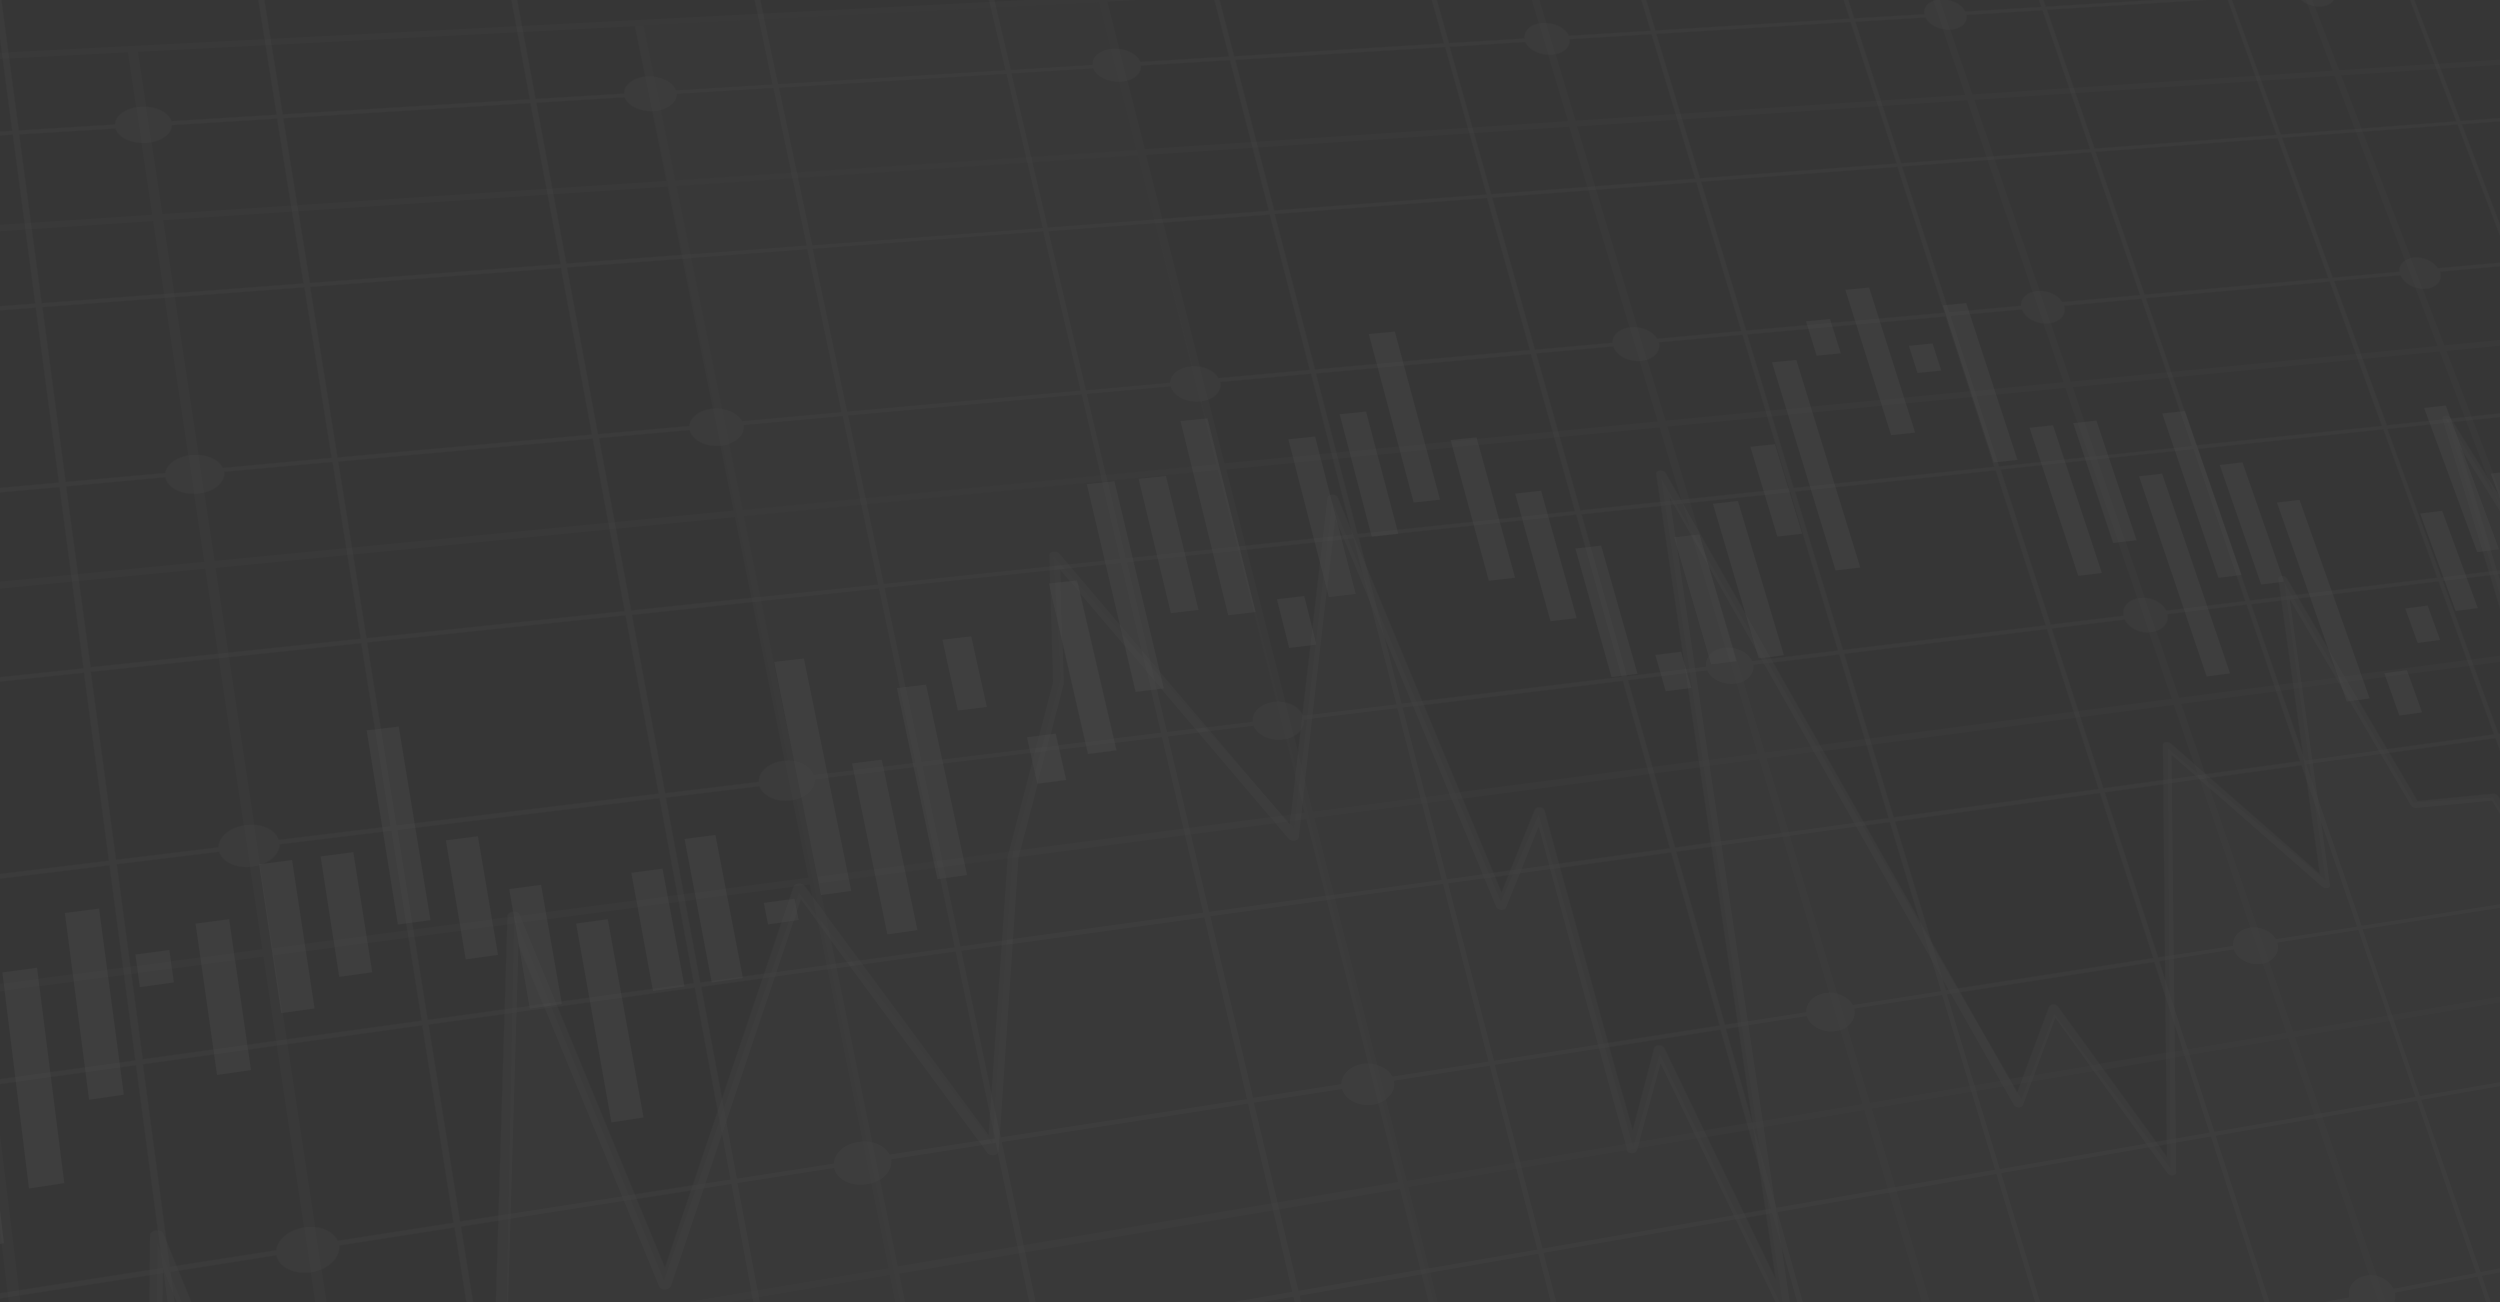 <svg width="1920" height="1000" viewBox="0 0 1920 1000" fill="none" xmlns="http://www.w3.org/2000/svg">
<rect x="0" y="0" width="1920" height="1000" fill="#333333" stroke="none"/>
<g opacity="0.15" clip-path="url(#clip0_227_2446)">
<g style="mix-blend-mode:screen">
<path d="M2190.25 -116L-202.128 2.599L-42.094 1514.12L2652 948.33L2190.25 -116ZM2601.04 842.319L2482.21 865.236L2431.87 744.91L2549.85 724.345L2601.04 842.319ZM2425.37 876.188C2424.5 874.575 2423.32 873.071 2421.88 871.724C2420.51 870.456 2418.89 869.361 2417.08 868.48C2415.4 867.648 2413.54 867.063 2411.58 866.753C2409.71 866.441 2407.77 866.441 2405.89 866.753C2404.06 867.097 2402.36 867.77 2400.93 868.718C2399.5 869.668 2398.32 870.832 2397.49 872.14C2396.61 873.555 2396.06 875.075 2395.86 876.634C2395.63 878.336 2395.76 880.055 2396.25 881.723L2346.41 891.426L2297.2 768.422L2428.85 745.475L2479.19 865.831L2425.37 876.188ZM2143.63 930.562C2142.79 928.865 2141.58 927.286 2140.07 925.89C2138.68 924.552 2137 923.406 2135.11 922.497C2133.33 921.646 2131.36 921.051 2129.3 920.741C2127.28 920.399 2125.18 920.399 2123.15 920.741C2121.17 921.117 2119.33 921.829 2117.77 922.824C2116.16 923.813 2114.84 925.05 2113.89 926.455C2112.87 927.917 2112.2 929.51 2111.92 931.157C2111.53 932.931 2111.53 934.741 2111.92 936.514L2058.02 946.901L2011.24 818.093L2153.62 793.54L2201.64 919.461L2143.63 930.562ZM1838.24 989.639C1837.39 987.873 1836.17 986.225 1834.64 984.758C1833.21 983.36 1831.46 982.171 1829.49 981.246C1827.59 980.361 1825.51 979.746 1823.33 979.43C1821.14 979.11 1818.89 979.156 1816.72 979.567C1814.55 979.978 1812.53 980.744 1810.79 981.811C1809.04 982.874 1807.57 984.176 1806.45 985.651C1805.3 987.191 1804.5 988.872 1804.09 990.621C1803.68 992.483 1803.68 994.384 1804.09 996.246L1745.54 1007.5L1701.82 872.349L1856.13 845.563L1901.43 977.555L1838.24 989.639ZM1506.13 1053.71C1505.34 1051.86 1504.12 1050.12 1502.53 1048.6C1501.04 1047.13 1499.22 1045.89 1497.15 1044.94C1495.15 1043.98 1492.92 1043.33 1490.6 1043.03C1488.22 1042.72 1485.78 1042.81 1483.44 1043.27C1481.08 1043.71 1478.87 1044.52 1476.93 1045.65C1475 1046.77 1473.34 1048.15 1472.05 1049.73C1470.74 1051.35 1469.79 1053.13 1469.23 1054.99C1468.67 1056.95 1468.53 1058.96 1468.84 1060.95L1405.22 1073.21L1365.26 930.979L1533.12 901.723L1575.01 1040.38L1506.13 1053.71ZM1143.62 1123.57C1142.85 1121.61 1141.62 1119.79 1139.98 1118.18C1138.44 1116.64 1136.53 1115.34 1134.37 1114.34C1132.22 1113.35 1129.84 1112.69 1127.36 1112.4C1124.78 1112.11 1122.15 1112.2 1119.61 1112.67C1117.02 1113.18 1114.58 1114.06 1112.41 1115.26C1110.27 1116.45 1108.42 1117.92 1106.95 1119.61C1105.42 1121.3 1104.28 1123.18 1103.58 1125.17C1102.88 1127.22 1102.61 1129.34 1102.81 1131.45L1033.31 1144.84L998.031 994.996L1181.34 963.032L1219.01 1109.01L1143.62 1123.57ZM746.383 1200.23C745.655 1198.17 744.419 1196.24 742.743 1194.55C741.16 1192.91 739.156 1191.54 736.857 1190.53C734.545 1189.5 731.994 1188.82 729.346 1188.53C726.529 1188.27 723.673 1188.45 720.943 1189.04C718.086 1189.58 715.383 1190.52 712.967 1191.81C708.151 1194.37 704.571 1198.09 702.783 1202.37C701.879 1204.52 701.473 1206.78 701.583 1209.04L625.263 1223.74L595.719 1065.32L796.798 1030.26L829.362 1184.25L746.383 1200.23ZM309.067 1284.6C308.401 1282.45 307.176 1280.43 305.466 1278.65C303.805 1276.93 301.695 1275.49 299.271 1274.43C296.775 1273.32 294.006 1272.62 291.139 1272.37C288.059 1272.07 284.93 1272.22 281.924 1272.82C278.764 1273.4 275.762 1274.41 273.057 1275.8C270.369 1277.15 267.978 1278.83 265.971 1280.77C263.976 1282.67 262.394 1284.81 261.286 1287.1C260.153 1289.36 259.563 1291.75 259.543 1294.16L175.48 1310.41L153.099 1142.34L374.506 1103.65L400.565 1266.87L309.067 1284.6ZM88.628 98.729C89.218 100.459 90.259 102.079 91.687 103.491C93.18 104.942 95.004 106.172 97.07 107.122C99.247 108.153 101.627 108.906 104.117 109.354C106.779 109.833 109.524 109.983 112.248 109.8C114.916 109.644 117.533 109.151 119.992 108.342C122.283 107.623 124.402 106.617 126.265 105.366C127.986 104.167 129.404 102.734 130.447 101.14C131.45 99.573 131.992 97.856 132.035 96.11L212.768 91.14L233.058 217.656L32.018 232.804L14.749 103.253L88.628 98.729ZM479.711 74.712C480.305 76.368 481.347 77.91 482.77 79.235C484.2 80.633 485.944 81.822 487.92 82.747C489.963 83.73 492.198 84.454 494.541 84.89C497.072 85.372 499.69 85.523 502.285 85.336C504.746 85.202 507.157 84.739 509.41 83.967C511.496 83.238 513.397 82.231 515.025 80.991C516.554 79.827 517.788 78.455 518.664 76.944C519.491 75.427 519.899 73.796 519.865 72.152L593.899 67.599L619.417 188.49L434.988 202.388L411.91 78.938L479.711 74.712ZM839.429 52.599C840.073 54.195 841.112 55.68 842.489 56.974C843.896 58.291 845.569 59.427 847.445 60.337C849.371 61.267 851.474 61.959 853.679 62.39C855.953 62.837 858.309 62.988 860.649 62.837C862.916 62.713 865.134 62.269 867.192 61.527C869.086 60.874 870.795 59.944 872.226 58.789C873.612 57.682 874.681 56.364 875.363 54.92C876.075 53.468 876.365 51.914 876.214 50.367L944.557 46.2L974.45 161.883L804.774 174.651L776.934 56.498L839.429 52.599ZM1171.38 32.242C1172.07 33.763 1173.1 35.175 1174.44 36.408C1175.79 37.678 1177.4 38.764 1179.21 39.623C1181.02 40.526 1183 41.2 1185.09 41.617C1187.21 42.048 1189.41 42.199 1191.6 42.063C1193.68 41.951 1195.72 41.537 1197.6 40.843C1199.32 40.201 1200.86 39.3 1202.13 38.194C1203.34 37.125 1204.26 35.88 1204.84 34.533C1205.43 33.113 1205.62 31.61 1205.38 30.129L1268.34 26.26L1301.87 137.181L1145.25 149.085L1113.42 35.992L1171.38 32.242ZM1478.75 13.462C1479.47 14.926 1480.5 16.285 1481.81 17.48C1484.48 19.857 1488.01 21.567 1491.96 22.391C1493.94 22.792 1495.99 22.943 1498.04 22.837C1499.95 22.726 1501.82 22.321 1503.53 21.647C1505.1 21.063 1506.48 20.231 1507.6 19.205C1508.71 18.179 1509.53 16.982 1510 15.694C1510.46 14.324 1510.56 12.899 1510.31 11.498L1568.62 7.897L1605.18 114.413L1460.09 125.336L1424.93 16.736L1478.75 13.462ZM1763.93 -4.067C1764.68 -2.661 1765.71 -1.355 1766.99 -0.198C1768.28 0.947 1769.76 1.948 1771.41 2.778C1773.04 3.603 1774.83 4.225 1776.71 4.623C1778.54 5.039 1780.46 5.19 1782.36 5.07C1784.15 4.974 1785.89 4.599 1787.48 3.968C1788.91 3.372 1790.16 2.551 1791.15 1.558C1792.13 0.545 1792.83 -0.609 1793.21 -1.835C1793.54 -3.172 1793.54 -4.545 1793.21 -5.883L1847.42 -9.216L1886.45 93.164L1751.7 103.312L1713.79 -1.061L1763.93 -4.067ZM2029.37 -20.347C2030.12 -18.997 2031.14 -17.744 2032.39 -16.627C2033.63 -15.494 2035.06 -14.493 2036.65 -13.65C2038.19 -12.852 2039.89 -12.25 2041.68 -11.865C2043.41 -11.467 2045.22 -11.316 2047.02 -11.418C2048.68 -11.512 2050.29 -11.877 2051.75 -12.49C2053.07 -13.048 2054.21 -13.832 2055.08 -14.781C2055.94 -15.769 2056.54 -16.883 2056.82 -18.055C2057.2 -19.439 2057.2 -20.868 2056.82 -22.251L2107.16 -25.227L2148.36 73.432L2022.9 82.896L1982.63 -17.579L2029.37 -20.347ZM2047.56 674.494C2046.66 673.029 2045.47 671.675 2044.04 670.477C2042.68 669.314 2041.1 668.311 2039.36 667.5C2037.68 666.733 2035.85 666.199 2033.94 665.923C2032.06 665.641 2030.12 665.641 2028.24 665.923C2026.42 666.211 2024.7 666.778 2023.17 667.59C2021.64 668.379 2020.33 669.39 2019.3 670.566C2018.3 671.793 2017.58 673.142 2017.17 674.554C2016.74 676.078 2016.62 677.645 2016.82 679.197L1963.89 687.411L1919.94 566.371L2059.65 546.996L2104.87 665.477L2047.56 674.494ZM1747.98 721.131C1747.08 719.598 1745.88 718.183 1744.42 716.934C1743 715.741 1741.34 714.735 1739.5 713.958C1737.73 713.153 1735.79 712.598 1733.77 712.321C1729.74 711.739 1725.58 712.379 1722.15 714.107C1720.54 714.963 1719.14 716.031 1718.01 717.262C1716.87 718.542 1716.02 719.961 1715.49 721.458C1714.94 723.038 1714.75 724.678 1714.91 726.309L1657.45 735.237L1616.48 608.543L1767.5 587.71L1810.09 711.577L1747.98 721.131ZM1423.07 771.725C1422.2 770.114 1420.97 768.633 1419.43 767.35C1416.53 764.801 1412.58 763.09 1408.24 762.499C1406.06 762.202 1403.84 762.202 1401.66 762.499C1399.5 762.842 1397.44 763.487 1395.58 764.404C1393.78 765.291 1392.21 766.42 1390.93 767.737C1389.64 769.078 1388.64 770.577 1387.99 772.172C1387.32 773.816 1387.02 775.538 1387.1 777.261L1324.76 786.963L1287.39 654.108L1451.38 631.37L1490.6 761.13L1423.07 771.725ZM1069.43 826.695C1068.57 825.003 1067.32 823.442 1065.75 822.082C1064.22 820.774 1062.41 819.668 1060.41 818.808C1058.41 817.921 1056.22 817.316 1053.94 817.022C1051.59 816.695 1049.18 816.695 1046.82 817.022C1044.45 817.391 1042.18 818.076 1040.12 819.046C1036.13 820.97 1033.1 823.861 1031.49 827.26C1030.66 828.985 1030.24 830.809 1030.25 832.647L962.33 843.212L929.456 703.571L1108.15 678.959L1143 815.207L1069.43 826.695ZM683.151 886.813C682.258 885.036 680.946 883.401 679.279 881.991C677.677 880.612 675.778 879.454 673.665 878.569C671.492 877.67 669.134 877.066 666.695 876.783C664.121 876.492 661.502 876.542 658.951 876.932C653.801 877.735 649.143 879.828 645.708 882.884C644.09 884.365 642.783 886.032 641.836 887.825C640.855 889.631 640.291 891.554 640.171 893.509L566.059 905.086L538.606 757.946L733.837 730.863L764.078 874.253L683.151 886.813ZM529.661 330.273C530.114 332.171 531.076 333.975 532.488 335.571C533.917 337.17 535.731 338.543 537.831 339.618C542.403 341.924 547.897 342.895 553.32 342.356C556.025 342.123 558.65 341.508 561.064 340.541C563.313 339.648 565.313 338.424 566.949 336.94C568.552 335.536 569.765 333.896 570.512 332.118C571.255 330.312 571.48 328.403 571.17 326.523L647.141 319.648L674.246 448.873L484.745 468.813L460.079 336.493L529.661 330.273ZM899.06 296.821C899.553 298.641 900.528 300.363 901.925 301.881C903.322 303.4 905.067 304.712 907.075 305.75C909.122 306.809 911.386 307.594 913.774 308.071C916.303 308.563 918.93 308.684 921.518 308.428C923.985 308.208 926.376 307.632 928.565 306.732C930.601 305.873 932.392 304.71 933.831 303.309C935.26 301.957 936.29 300.384 936.852 298.696C937.461 296.959 937.567 295.141 937.161 293.369L1006.86 287.06L1038.46 410.391L864.482 428.754L834.783 302.625L899.06 296.821ZM1238.99 266.048C1239.56 267.796 1240.56 269.443 1241.93 270.899C1243.29 272.355 1244.96 273.615 1246.89 274.619C1248.82 275.642 1250.97 276.397 1253.24 276.851C1255.54 277.324 1257.93 277.455 1260.29 277.238C1262.55 277.044 1264.74 276.497 1266.72 275.631C1268.56 274.802 1270.16 273.699 1271.44 272.387C1272.71 271.031 1273.59 269.485 1274.03 267.849C1274.47 266.214 1274.46 264.525 1274 262.893L1338.27 257.09L1373.9 375.005L1213.71 391.909L1179.83 271.405L1238.99 266.048ZM1552.86 237.656C1553.48 239.34 1554.49 240.924 1555.85 242.328C1558.48 245.119 1562.28 247.135 1566.61 248.042C1568.75 248.498 1570.99 248.629 1573.19 248.429C1575.27 248.241 1577.27 247.724 1579.08 246.911C1580.75 246.162 1582.18 245.147 1583.3 243.935C1584.4 242.669 1585.16 241.24 1585.51 239.739C1585.85 238.116 1585.77 236.457 1585.27 234.858L1644.67 229.471L1683.39 342.565L1535.32 358.189L1498.04 242.626L1552.86 237.656ZM1843.62 211.376C1844.26 212.983 1845.26 214.493 1846.56 215.84C1847.85 217.172 1849.42 218.329 1851.21 219.263C1852.93 220.211 1854.86 220.916 1856.9 221.346C1858.94 221.843 1861.09 221.995 1863.21 221.793C1865.14 221.635 1866.99 221.147 1868.64 220.364C1870.21 219.616 1871.53 218.597 1872.51 217.388C1873.48 216.163 1874.12 214.794 1874.37 213.37C1874.61 211.794 1874.45 210.197 1873.9 208.668L1928.96 203.698L1970.32 312.148L1833.13 326.613L1792.66 215.84L1843.62 211.376ZM1724.36 461.581L1663.68 468.962C1662.92 467.361 1661.81 465.871 1660.39 464.557C1659.02 463.265 1657.38 462.15 1655.55 461.253C1653.75 460.386 1651.78 459.753 1649.71 459.378C1647.64 459.006 1645.49 458.946 1643.39 459.2C1641.36 459.448 1639.41 460.004 1637.66 460.837C1636.01 461.602 1634.58 462.614 1633.44 463.813C1632.3 465.07 1631.49 466.485 1631.04 467.98C1630.65 469.583 1630.65 471.227 1631.04 472.831L1574.97 479.646L1536.49 360.6L1684.59 344.916L1724.36 461.581ZM1687.96 344.797L1830.42 329.708L1871.77 443.664L1727.92 461.164L1687.96 344.797ZM1571.1 480.212L1415.44 499.14L1378.62 377.534L1532.65 361.225L1571.1 480.212ZM1411.57 499.616L1345.75 507.592C1345 505.925 1343.87 504.373 1342.42 503.009C1341.03 501.641 1339.32 500.48 1337.38 499.586C1335.48 498.665 1333.38 498.001 1331.19 497.622C1328.96 497.244 1326.66 497.194 1324.41 497.473C1322.19 497.723 1320.06 498.309 1318.14 499.199C1316.3 500.041 1314.68 501.142 1313.38 502.443C1312.11 503.772 1311.17 505.264 1310.59 506.848C1310.03 508.508 1309.86 510.231 1310.08 511.937L1249.52 519.407L1214.68 395.004L1374.94 378.04L1411.57 499.616ZM1245.46 519.794L1076.52 540.24L1043.57 412.921L1210.53 395.243L1245.46 519.794ZM1072.3 540.836L1000.7 549.556C999.994 547.803 998.865 546.168 997.373 544.734C995.903 543.316 994.12 542.107 992.107 541.163C990.083 540.198 987.855 539.513 985.524 539.139C983.115 538.761 980.638 538.711 978.206 538.99C975.797 539.288 973.476 539.913 971.352 540.836C969.333 541.737 967.537 542.906 966.047 544.288C964.607 545.661 963.505 547.224 962.795 548.901C962.073 550.629 961.797 552.449 961.982 554.258L896.156 562.264L865.45 431.879L1039.5 413.457L1072.3 540.836ZM891.703 562.8L707.7 585.15L679.434 451.551L861.036 432.325L891.703 562.8ZM892.439 566.044L924.151 700.952L737.632 726.756L708.398 588.454L892.439 566.044ZM896.853 565.508L962.679 557.472C963.396 559.231 964.525 560.875 966.009 562.323C967.488 563.734 969.269 564.942 971.275 565.895C975.462 567.877 980.436 568.637 985.292 568.038C987.704 567.734 990.026 567.099 992.145 566.163C994.151 565.258 995.923 564.078 997.373 562.681C998.821 561.312 999.924 559.747 1000.63 558.068C1001.31 556.345 1001.58 554.538 1001.4 552.74L1073.03 543.99L1107.03 675.685L928.527 700.387L896.853 565.508ZM1077.33 543.484L1246.35 522.889L1282.44 651.459L1111.41 675.119L1077.33 543.484ZM1250.38 522.384L1311.05 515.003C1311.8 516.678 1312.93 518.239 1314.38 519.616C1315.81 520.979 1317.52 522.147 1319.45 523.068C1321.37 523.992 1323.48 524.647 1325.69 525.003C1327.93 525.395 1330.24 525.446 1332.5 525.151C1336.86 524.623 1340.79 522.822 1343.46 520.122C1346.06 517.395 1347.21 514.011 1346.68 510.657L1412.5 502.622L1450.45 628.215L1286.5 650.893L1250.38 522.384ZM1416.37 502.146L1572.03 483.158L1611.72 605.924L1454.36 627.68L1416.37 502.146ZM1575.75 482.711L1631.82 475.866C1632.58 477.486 1633.69 478.995 1635.11 480.331C1636.5 481.623 1638.14 482.738 1639.99 483.634C1641.8 484.508 1643.79 485.141 1645.87 485.509C1647.96 485.821 1650.1 485.821 1652.18 485.509C1654.22 485.276 1656.17 484.719 1657.91 483.872C1659.58 483.068 1661 482.003 1662.1 480.747C1663.24 479.494 1664.04 478.077 1664.46 476.581C1664.93 474.989 1665 473.341 1664.65 471.729L1725.37 464.319L1766.41 584.525L1615.4 605.359L1575.75 482.711ZM1728.93 464.051L1872.78 446.492L1915.37 563.96L1770.28 584.019L1728.93 464.051ZM1876.07 446.194L1928.03 439.855C1928.83 441.399 1929.94 442.835 1931.32 444.111C1932.65 445.364 1934.23 446.44 1936.01 447.295C1937.71 448.15 1939.6 448.765 1941.59 449.111C1943.51 449.482 1945.51 449.543 1947.47 449.289C1949.35 449.073 1951.15 448.545 1952.74 447.742C1954.29 446.976 1955.61 445.96 1956.61 444.766C1957.61 443.548 1958.29 442.194 1958.62 440.778C1958.95 439.25 1958.95 437.692 1958.62 436.165L2014.73 429.319L2058.6 544.258L1918.86 563.573L1876.07 446.194ZM1957.38 433.367C1956.58 431.836 1955.47 430.41 1954.09 429.141C1952.76 427.904 1951.2 426.83 1949.45 425.956C1947.74 425.127 1945.87 424.514 1943.91 424.141C1941.98 423.784 1939.98 423.724 1938.02 423.962C1936.15 424.169 1934.35 424.687 1932.76 425.48C1931.22 426.263 1929.9 427.275 1928.89 428.456C1927.89 429.676 1927.21 431.029 1926.87 432.444C1926.5 433.979 1926.5 435.552 1926.87 437.087L1874.91 443.397L1833.55 329.499L1970.78 314.946L2013.37 426.581L1957.38 433.367ZM1829.26 327.089L1686.8 341.97L1648.08 229.025L1789.22 216.257L1829.26 327.089ZM1531.53 358.487L1377.54 374.737L1341.87 256.852L1494.24 243.072L1531.53 358.487ZM1209.49 392.475L1042.6 410.064L1010.69 286.822L1175.68 271.941L1209.49 392.475ZM860.339 429.2L678.815 448.367L651.478 319.202L830.678 303.012L860.339 429.2ZM674.942 452.057L703.131 585.716L624.915 595.21C624.233 593.385 623.102 591.678 621.585 590.18C620.061 588.696 618.214 587.428 616.125 586.43C613.948 585.432 611.564 584.727 609.078 584.347C606.516 584.006 603.896 584.006 601.334 584.347C596.13 584.946 591.363 586.925 587.859 589.942C586.198 591.377 584.886 593.031 583.987 594.823C583.091 596.616 582.67 598.528 582.748 600.448L510.881 609.168L485.364 472.265L674.942 452.057ZM583.29 603.841C583.956 605.688 585.087 607.417 586.62 608.93C588.151 610.43 590.028 611.701 592.157 612.68C594.321 613.705 596.708 614.421 599.204 614.793C601.844 615.136 604.541 615.136 607.181 614.793C609.831 614.459 612.385 613.774 614.731 612.769C616.952 611.818 618.943 610.58 620.617 609.108C622.286 607.678 623.598 606.023 624.489 604.228C625.357 602.43 625.764 600.52 625.689 598.603L703.945 589.079L733.102 727.44L537.831 754.523L511.385 612.62L583.29 603.841ZM738.406 730.327L925.003 704.464L957.8 844.194L768.647 873.569L738.406 730.327ZM1112.26 678.482L1283.37 654.673L1320.65 787.588L1147.49 814.552L1112.26 678.482ZM1455.37 630.864L1612.73 609.049L1653.69 735.773L1494.59 760.475L1455.37 630.864ZM1771.25 587.055L1916.49 566.907L1960.4 688.036L1813.77 710.863L1771.25 587.055ZM2063.01 546.609L2197.53 527.949L2244 644.019L2108.47 665.12L2063.01 546.609ZM2061.93 543.633L2018.1 428.784L2151.45 412.534L2196.22 525.092L2061.93 543.633ZM2017.01 425.956L1974.42 314.41L2106.69 300.393L2150.37 409.766L2017.01 425.956ZM1973.38 311.702L1931.94 203.311L2063.09 191.406L2105.69 297.714L1973.38 311.702ZM1930.78 200.722L1890.71 95.455L2020.73 85.604L2062.05 189.055L1930.78 200.722ZM1927.57 200.989L1872.24 205.989C1871.38 204.666 1870.29 203.443 1868.98 202.358C1867.68 201.3 1866.19 200.379 1864.57 199.62C1862.96 198.9 1861.23 198.359 1859.42 198.013C1857.65 197.686 1855.81 197.596 1854 197.745C1852.28 197.897 1850.61 198.301 1849.08 198.936C1847.67 199.548 1846.44 200.367 1845.44 201.347C1844.45 202.34 1843.71 203.472 1843.27 204.68C1842.8 205.966 1842.64 207.308 1842.81 208.638L1791.58 213.251L1752.59 105.842L1887.38 95.634L1927.57 200.989ZM1788.17 213.549L1647.07 226.257L1609.4 116.645L1749.18 106.08L1788.17 213.549ZM1643.55 226.584L1583.84 231.971C1583 230.589 1581.89 229.314 1580.55 228.191C1579.19 227.088 1577.64 226.136 1575.94 225.364C1574.26 224.594 1572.43 224.031 1570.52 223.697C1568.62 223.355 1566.66 223.265 1564.71 223.43C1562.86 223.597 1561.06 224.021 1559.41 224.68C1557.86 225.32 1556.48 226.178 1555.34 227.209C1554.22 228.236 1553.37 229.418 1552.83 230.691C1552.28 232.028 1552.04 233.428 1552.13 234.828L1496.99 239.798L1460.79 127.895L1605.91 116.913L1643.55 226.584ZM1493.39 240.126L1341.06 253.846L1306.44 139.591L1457.22 128.163L1493.39 240.126ZM1337.27 254.203L1272.68 260.155C1271.83 258.717 1270.7 257.391 1269.31 256.227C1267.91 255.058 1266.29 254.055 1264.51 253.251C1262.72 252.455 1260.79 251.872 1258.78 251.524C1256.73 251.177 1254.62 251.097 1252.54 251.286C1250.52 251.446 1248.55 251.89 1246.74 252.596C1244.17 253.573 1242.03 255.092 1240.54 256.973C1239.06 258.855 1238.31 261.022 1238.37 263.221L1178.86 268.578L1146.02 151.823L1302.69 139.919L1337.27 254.203ZM1174.91 268.816L1009.96 283.697L978.98 164.383L1142 152.032L1174.91 268.816ZM1005.85 284.054L935.729 290.363C934.909 288.853 933.756 287.464 932.321 286.256C930.854 285.082 929.171 284.08 927.326 283.28C925.411 282.458 923.35 281.857 921.208 281.494C919.014 281.168 916.767 281.108 914.548 281.316C912.346 281.509 910.2 281.982 908.198 282.714C906.336 283.419 904.646 284.365 903.203 285.512C901.812 286.622 900.685 287.912 899.873 289.321C899.081 290.766 898.635 292.309 898.557 293.875L834.086 299.678L805.355 177.656L975.069 164.829L1005.85 284.054ZM829.788 299.917L650.664 316.047L624.257 191.198L801.096 177.805L829.788 299.917ZM646.173 316.464L569.931 323.398C569.125 321.823 567.958 320.371 566.485 319.113C564.975 317.843 563.21 316.768 561.258 315.928C559.222 315.059 557.03 314.427 554.752 314.053C552.356 313.685 549.898 313.615 547.473 313.845C545.069 314.032 542.724 314.536 540.542 315.333C538.479 316.077 536.593 317.083 534.966 318.309C533.386 319.469 532.077 320.828 531.094 322.327C530.136 323.827 529.558 325.453 529.39 327.119L459.266 333.428L435.453 205.454L619.92 191.496L646.173 316.464ZM454.581 333.726L259.233 351.315L238.247 220.364L430.806 205.781L454.581 333.726ZM455.162 336.91L479.75 469.289L281.498 490.122L259.775 354.499L455.162 336.91ZM480.369 472.563L505.809 609.466L304.46 633.93L281.924 493.426L480.369 472.563ZM506.467 613.007L532.836 755.029L328.505 783.273L305.273 637.441L506.467 613.007ZM533.572 758.541L560.909 905.771L353.364 938.092L329.164 786.874L533.572 758.541ZM561.606 909.431L589.95 1062.17L379.152 1098.83L354.061 942.02L561.606 909.431ZM566.485 908.687L640.442 897.14C640.929 899.267 641.984 901.294 643.54 903.092C645.081 904.813 647.04 906.288 649.309 907.437C651.656 908.611 654.292 909.402 657.053 909.759C662.877 910.548 668.873 909.601 673.82 907.11C676.224 905.915 678.323 904.392 680.015 902.616C681.69 900.869 682.936 898.903 683.693 896.813C684.477 894.695 684.7 892.479 684.352 890.295L764.737 877.735L796.062 1026.36L595.1 1061.3L566.485 908.687ZM769.306 877.021L958.535 847.468L992.533 992.168L800.708 1025.53L769.306 877.021ZM962.911 846.784L1030.71 836.278C1031.29 838.302 1032.36 840.222 1033.89 841.932C1035.36 843.577 1037.24 844.983 1039.42 846.069C1041.57 847.179 1043.97 847.948 1046.51 848.331C1049.14 848.747 1051.85 848.747 1054.49 848.331C1057.12 847.924 1059.62 847.114 1061.84 845.95C1066.2 843.669 1069.28 840.202 1070.44 836.248C1071.04 834.226 1071.12 832.133 1070.67 830.087L1144.05 818.629L1180.48 959.579L997.179 991.424L962.911 846.784ZM1148.15 817.855L1321.35 790.802L1360.07 928.241L1184.74 958.746L1148.15 817.855ZM1325.49 790.177L1387.45 780.475C1388.07 782.409 1389.16 784.237 1390.66 785.862C1392.09 787.426 1393.89 788.769 1395.97 789.82C1397.98 790.884 1400.24 791.633 1402.63 792.022C1405.07 792.409 1407.58 792.409 1410.02 792.022C1412.42 791.651 1414.69 790.89 1416.68 789.79C1418.63 788.719 1420.29 787.364 1421.56 785.802C1422.86 784.224 1423.74 782.464 1424.16 780.624C1424.63 778.657 1424.63 776.638 1424.16 774.671L1491.49 764.315L1532.03 898.241L1364.22 927.437L1325.49 790.177ZM1495.36 763.66L1654.47 738.809L1696.75 869.759L1535.94 897.735L1495.36 763.66ZM1658.26 738.214L1715.42 729.285C1716.06 731.139 1717.15 732.885 1718.63 734.434C1720.03 735.921 1721.76 737.21 1723.74 738.243C1725.66 739.236 1727.8 739.952 1730.05 740.357C1732.3 740.728 1734.62 740.728 1736.87 740.357C1739.08 740.013 1741.17 739.302 1742.99 738.273C1744.74 737.248 1746.22 735.963 1747.32 734.493C1748.43 732.976 1749.15 731.309 1749.45 729.583C1749.79 727.719 1749.69 725.823 1749.14 723.988L1811.1 714.345L1854.97 842.319L1700.74 869.105L1658.26 738.214ZM1814.62 713.809L1961.26 690.923L2006.56 815.921L1858.53 841.665L1814.62 713.809ZM1964.78 690.357L2017.63 682.113C2018.33 683.885 2019.43 685.548 2020.89 687.024C2022.24 688.455 2023.9 689.693 2025.8 690.685C2027.61 691.641 2029.63 692.328 2031.77 692.708C2033.86 693.066 2036.03 693.066 2038.12 692.708C2040.15 692.394 2042.06 691.721 2043.69 690.744C2045.31 689.786 2046.63 688.567 2047.56 687.173C2048.56 685.709 2049.17 684.113 2049.38 682.47C2049.59 680.692 2049.39 678.9 2048.8 677.173L2105.84 668.245L2152.31 790.267L2010.35 815.236L1964.78 690.357ZM2109.13 667.828L2244.66 646.638L2292.4 766.07L2155.6 789.88L2109.13 667.828ZM2248.06 646.132L2297.2 638.453C2297.95 640.152 2299.05 641.749 2300.45 643.185C2301.79 644.539 2303.4 645.724 2305.21 646.697C2306.93 647.609 2308.84 648.275 2310.87 648.661C2312.82 648.989 2314.84 648.989 2316.79 648.661C2318.67 648.37 2320.43 647.726 2321.9 646.786C2323.37 645.87 2324.55 644.71 2325.35 643.394C2326.2 641.991 2326.7 640.476 2326.82 638.929C2326.94 637.212 2326.68 635.491 2326.05 633.84L2378.82 625.596L2427.57 742.618L2295.92 765.505L2248.06 646.132ZM2324.42 631.251C2323.51 629.853 2322.35 628.561 2320.97 627.412C2319.67 626.308 2318.16 625.365 2316.48 624.614C2314.9 623.881 2313.18 623.358 2311.37 623.067C2309.62 622.799 2307.82 622.799 2306.07 623.067C2304.37 623.326 2302.78 623.864 2301.38 624.644C2300.04 625.408 2298.91 626.369 2298.05 627.471C2297.14 628.642 2296.52 629.934 2296.23 631.281C2295.92 632.739 2295.92 634.227 2296.23 635.685L2247.02 643.364L2200.55 527.473L2330.11 509.616L2377.51 623.156L2324.42 631.251ZM2199.43 524.645L2154.59 412.266L2202.84 406.314C2203.66 407.786 2204.76 409.159 2206.09 410.391C2207.4 411.552 2208.92 412.555 2210.62 413.367C2212.24 414.18 2214.01 414.783 2215.89 415.153C2217.7 415.494 2219.58 415.555 2221.42 415.331C2223.16 415.127 2224.81 414.629 2226.26 413.873C2227.67 413.092 2228.82 412.074 2229.63 410.897C2230.51 409.721 2231.09 408.429 2231.33 407.088C2231.59 405.599 2231.5 404.087 2231.06 402.623L2283.1 396.284L2329.14 506.58L2199.43 524.645ZM2229.79 400.123C2228.98 398.655 2227.88 397.289 2226.53 396.076C2225.24 394.917 2223.72 393.914 2222.04 393.1C2220.43 392.303 2218.67 391.71 2216.81 391.344C2215.01 390.992 2213.12 390.922 2211.28 391.135C2209.54 391.327 2207.88 391.826 2206.44 392.594C2205.07 393.329 2203.92 394.283 2203.07 395.391C2202.16 396.559 2201.57 397.854 2201.33 399.201C2201.08 400.688 2201.16 402.197 2201.56 403.665L2153.31 409.617L2109.56 300.303L2237.07 286.792L2281.83 393.933L2229.79 400.123ZM2108.71 297.476L2066.11 191.228L2113.55 186.942C2114.21 188.488 2115.2 189.937 2116.49 191.228C2117.76 192.507 2119.27 193.631 2120.98 194.561C2122.64 195.442 2124.47 196.124 2126.4 196.585C2128.26 197.009 2130.21 197.141 2132.13 196.972C2133.93 196.819 2135.66 196.34 2137.17 195.573C2138.57 194.854 2139.73 193.897 2140.57 192.775C2141.37 191.623 2141.86 190.357 2142.01 189.055C2142.19 187.54 2141.98 186.012 2141.39 184.561L2192.54 179.948L2236.06 284.113L2108.71 297.476ZM2140.22 181.912C2139.38 180.636 2138.3 179.462 2137.01 178.43C2135.76 177.402 2134.32 176.51 2132.75 175.781C2131.25 175.075 2129.62 174.553 2127.91 174.234C2126.24 173.899 2124.51 173.798 2122.8 173.936C2121.22 174.077 2119.69 174.461 2118.31 175.067C2117.01 175.651 2115.88 176.431 2114.98 177.359C2114.08 178.322 2113.45 179.416 2113.12 180.573C2112.73 181.82 2112.64 183.11 2112.85 184.382L2065.18 188.668L2023.83 85.366L2149.32 75.962L2191.65 177.15L2140.22 181.912ZM2019.72 83.134L1889.74 92.925L1850.63 -9.484L1979.38 -17.4L2019.72 83.134ZM1748.41 103.55L1608.66 114.086L1572.07 7.51L1710.54 -1.002L1748.41 103.55ZM1456.64 125.544L1305.63 136.883L1272.06 26.052L1421.21 16.885L1456.64 125.544ZM1141.65 149.353L978.632 161.615L948.739 46.022L1109.86 36.111L1141.65 149.353ZM800.708 175.037L623.908 188.341L598.391 67.509L772.907 56.795L800.708 175.037ZM430.535 202.805L238.053 217.299L217.569 90.842L407.303 79.176L430.535 202.805ZM233.755 220.662L254.664 351.612L171.104 359.35C170.327 357.695 169.144 356.169 167.619 354.856C166.051 353.509 164.191 352.381 162.121 351.523C159.955 350.606 157.617 349.953 155.19 349.588C152.635 349.231 150.027 349.16 147.446 349.38C144.772 349.607 142.16 350.149 139.701 350.987C137.439 351.731 135.337 352.734 133.467 353.963C131.711 355.181 130.22 356.608 129.053 358.189C127.931 359.746 127.208 361.453 126.923 363.219L50.449 370.094L32.599 235.9L233.755 220.662ZM127.001 366.493C127.34 368.483 128.267 370.386 129.711 372.058C131.187 373.737 133.082 375.174 135.287 376.284C137.656 377.464 140.278 378.31 143.031 378.784C145.939 379.294 148.938 379.415 151.899 379.142C154.862 378.863 157.743 378.199 160.417 377.177C162.907 376.226 165.161 374.947 167.077 373.398C168.884 371.918 170.292 370.178 171.22 368.279C172.168 366.384 172.526 364.346 172.266 362.326L255.361 354.797L277.006 490.509L69.616 512.384L50.798 373.576L127.001 366.493ZM277.393 493.961L299.852 634.555L214.046 645.001C213.437 643.07 212.317 641.256 210.755 639.673C209.187 638.104 207.241 636.78 205.024 635.775C202.71 634.715 200.165 633.989 197.512 633.632C194.656 633.244 191.733 633.244 188.877 633.632C185.971 633.984 183.16 634.698 180.552 635.745C178.069 636.743 175.819 638.05 173.892 639.614C172.026 641.116 170.519 642.859 169.439 644.763C168.367 646.64 167.8 648.665 167.774 650.715L89.132 660.268L69.771 516.015L277.393 493.961ZM168.278 654.167C168.878 656.11 169.999 657.934 171.569 659.524C173.148 661.105 175.107 662.438 177.338 663.453C179.723 664.539 182.349 665.275 185.083 665.625C187.953 665.998 190.885 665.998 193.756 665.625C196.679 665.254 199.503 664.521 202.12 663.453C204.592 662.444 206.83 661.126 208.741 659.554C210.583 658.044 212.076 656.302 213.155 654.405C214.179 652.517 214.731 650.498 214.782 648.453L300.587 638.007L323.82 783.838L109.654 813.451L89.713 663.75L168.278 654.167ZM324.285 787.469L348.253 939.044L259.388 952.883C258.53 951.022 257.216 949.305 255.516 947.824C253.847 946.353 251.838 945.132 249.592 944.223C247.267 943.264 244.735 942.639 242.119 942.377C239.31 942.077 236.455 942.148 233.677 942.586C228.004 943.473 222.833 945.7 218.886 948.955C216.971 950.509 215.39 952.287 214.201 954.222C213.048 956.099 212.315 958.111 212.032 960.175L130.486 972.883L109.77 817.379L324.285 787.469ZM212.265 964.044C212.684 966.236 213.723 968.332 215.308 970.182C216.894 972.034 218.987 973.595 221.442 974.758C223.911 975.978 226.678 976.798 229.573 977.169C232.694 977.628 235.9 977.628 239.021 977.169C245.362 976.173 251.041 973.484 255.051 969.579C256.989 967.745 258.484 965.658 259.466 963.419C260.407 961.203 260.776 958.868 260.55 956.544L349.027 942.734L373.964 1099.76L152.634 1138.45L131.105 976.871L212.265 964.044ZM379.849 1102.73L590.724 1065.98L620.268 1224.58L406.064 1265.91L379.849 1102.73ZM801.56 1029.22L993.423 995.769L1028.66 1145.71L834.125 1183.24L801.56 1029.22ZM1185.6 962.288L1360.96 931.723L1400.88 1073.95L1223.35 1108.21L1185.6 962.288ZM1537.03 901.039L1697.88 872.974L1741.59 1008.21L1578.96 1039.58L1537.03 901.039ZM1859.69 844.789L2007.76 818.957L2054.61 947.973L1905.15 976.811L1859.69 844.789ZM2156.99 792.945L2293.79 769.136L2343.01 892.229L2205.04 918.836L2156.99 792.945ZM2548.62 721.518L2430.63 742.053L2382.08 625.328L2499.21 607.055L2548.62 721.518ZM2497.77 604.198L2380.64 622.442L2333.25 508.961L2449.41 492.83L2497.77 604.198ZM2448.48 490.241L2332.32 506.312L2286.28 396.195L2401.67 382.147L2448.48 490.241ZM2400.47 379.528L2285.27 393.427L2240.51 286.286L2354.97 274.173L2400.47 379.528ZM2353.77 271.762L2239.27 283.845L2195.71 179.68L2309.4 169.412L2353.77 271.762ZM2308.51 166.764L2194.67 177.15L2152.34 75.962L2265.18 67.033L2308.51 166.764ZM2264.13 64.712L2151.34 73.223L2110.14 -25.406L2222.12 -32.281L2264.13 64.712ZM2187.43 -112.339L2221.11 -34.632L2109.13 -27.787L2076.18 -106.774L2187.43 -112.339ZM2073.16 -106.625L2106.15 -27.608L2055.81 -24.632C2055.07 -25.989 2054.05 -27.245 2052.79 -28.352C2051.57 -29.5 2050.14 -30.503 2048.53 -31.329C2046.99 -32.135 2045.29 -32.748 2043.5 -33.144C2041.78 -33.528 2039.98 -33.679 2038.19 -33.59C2036.55 -33.501 2034.95 -33.135 2033.51 -32.519C2032.17 -31.97 2031.01 -31.185 2030.14 -30.227C2029.26 -29.242 2028.65 -28.128 2028.36 -26.954C2028.03 -25.666 2028.03 -24.342 2028.36 -23.055L1981.62 -20.079L1949.45 -100.435L2073.16 -106.625ZM1946.43 -100.256L1978.56 -19.9L1849.66 -11.924L1818.38 -93.858L1946.43 -100.256ZM1815.24 -93.679L1846.49 -11.716L1792.28 -8.412C1791.53 -9.802 1790.51 -11.096 1789.26 -12.252C1787.97 -13.396 1786.49 -14.398 1784.84 -15.228C1783.22 -16.052 1781.45 -16.674 1779.58 -17.073C1777.73 -17.482 1775.8 -17.643 1773.88 -17.549C1772.11 -17.449 1770.39 -17.075 1768.81 -16.448C1767.3 -15.876 1765.98 -15.052 1764.94 -14.037C1763.96 -13.028 1763.26 -11.872 1762.89 -10.644C1762.54 -9.309 1762.54 -7.933 1762.89 -6.597L1712.82 -3.621L1682.5 -86.953L1815.24 -93.679ZM1679.33 -86.864L1709.61 -3.353L1571.18 5.099L1541.83 -80.018L1679.33 -86.864ZM1538.5 -79.81L1567.73 5.308L1509.42 8.879C1508.7 7.422 1507.68 6.065 1506.4 4.861C1505.06 3.711 1503.53 2.709 1501.83 1.885C1500.11 1.025 1498.23 0.373 1496.25 -0.049C1494.29 -0.45 1492.25 -0.601 1490.21 -0.496C1488.29 -0.39 1486.41 0.005 1484.68 0.665C1483.1 1.269 1481.7 2.12 1480.57 3.165C1479.47 4.205 1478.67 5.412 1478.21 6.707C1477.72 8.072 1477.6 9.5 1477.86 10.903L1424.08 14.058L1396.01 -72.846L1538.5 -79.81ZM1392.48 -72.548L1420.55 14.266L1271.4 23.373L1244.61 -65.138L1392.48 -72.548ZM1240.93 -64.959L1267.68 23.611L1204.96 27.45C1204.27 25.932 1203.23 24.521 1201.9 23.284C1199.15 20.742 1195.44 18.922 1191.29 18.075C1189.18 17.648 1187 17.487 1184.82 17.599C1182.74 17.725 1180.71 18.139 1178.82 18.82C1177.08 19.45 1175.53 20.34 1174.25 21.439C1173.01 22.51 1172.08 23.766 1171.5 25.129C1170.91 26.551 1170.72 28.05 1170.92 29.534L1112.84 33.075L1087.44 -57.281L1240.93 -64.959ZM1083.57 -57.072L1108.93 33.313L947.848 43.224L923.996 -49.037L1083.57 -57.072ZM920.008 -48.888L943.86 43.373L875.827 47.539C875.19 45.95 874.15 44.473 872.768 43.194C869.9 40.538 866.009 38.652 861.655 37.807C859.383 37.35 857.027 37.19 854.686 37.331C852.424 37.463 850.21 37.896 848.142 38.611C846.24 39.268 844.519 40.197 843.069 41.349C841.697 42.453 840.63 43.759 839.933 45.188C839.185 46.654 838.88 48.231 839.042 49.801L776.43 53.611L754.243 -40.584L920.008 -48.888ZM749.945 -40.376L772.094 53.879L597.617 64.533L577.249 -31.745L749.945 -40.376ZM572.951 -31.448L593.164 64.801L519.206 69.325C518.619 67.672 517.59 66.132 516.186 64.801C514.756 63.403 513.012 62.214 511.036 61.289C508.995 60.324 506.776 59.601 504.454 59.146C501.997 58.687 499.463 58.526 496.942 58.67C494.472 58.819 492.051 59.281 489.778 60.039C487.681 60.752 485.776 61.762 484.164 63.015C482.603 64.154 481.353 65.519 480.485 67.033C479.636 68.554 479.226 70.199 479.285 71.854L411.368 75.962L393.015 -22.46L572.951 -31.448ZM388.6 -22.251L406.877 76.2L217.144 87.806L200.997 -12.877L388.6 -22.251ZM196.35 -12.638L212.42 88.074L131.725 93.015C131.143 91.292 130.101 89.68 128.666 88.283C127.179 86.83 125.37 85.591 123.322 84.622C121.159 83.598 118.791 82.854 116.314 82.42C113.654 81.928 110.909 81.768 108.183 81.944C105.517 82.09 102.9 82.573 100.438 83.372C98.129 84.08 95.994 85.087 94.127 86.348C92.377 87.534 90.944 88.969 89.906 90.574C88.89 92.139 88.335 93.856 88.28 95.604L14.439 100.128L0.732 -2.877L196.35 -12.638ZM-194.035 6.885L-4.302 -2.639L9.366 100.455L-182.845 112.181L-194.035 6.885ZM-182.419 115.366L9.831 103.461L27.023 233.102L-168.247 247.804L-182.419 115.366ZM-167.899 251.197L27.449 236.316L45.222 370.6L-153.223 388.457L-167.899 251.197ZM-152.836 391.969L45.687 374.112L64.118 513.276L-137.619 534.586L-152.836 391.969ZM-137.348 538.038L64.466 516.669L83.595 661.012L-121.627 685.923L-137.348 538.038ZM-121.162 689.613L84.059 664.584L103.923 814.373L-104.628 843.212L-121.162 689.613ZM-104.319 847.051L104.427 818.093L125.026 973.687L-87.126 1006.75L-104.319 847.051ZM-86.855 1010.74L125.646 977.734L147.097 1139.4L-68.966 1176.84L-86.855 1010.74ZM-68.656 1180.98L147.484 1143.3L169.788 1311.45L-50.148 1353.89L-68.656 1180.98ZM-33.807 1505.52L-49.606 1358.2L170.407 1315.65L189.381 1458.8L-33.807 1505.52ZM195.189 1457.61L176.138 1314.54L260.163 1298.29C260.845 1300.44 262.069 1302.46 263.764 1304.25C265.438 1305.97 267.561 1307.41 269.998 1308.47C272.506 1309.57 275.268 1310.27 278.129 1310.56C281.241 1310.83 284.391 1310.65 287.422 1310.05C290.591 1309.46 293.604 1308.45 296.328 1307.07C301.649 1304.32 305.712 1300.36 307.944 1295.74C309.006 1293.47 309.556 1291.09 309.571 1288.68L401.185 1270.97L423.333 1409.78L195.189 1457.61ZM428.909 1408.68L406.683 1269.96L620.965 1228.53L645.979 1363.26L428.909 1408.68ZM651.245 1362.19L626.154 1227.55L702.473 1212.67C703.177 1214.75 704.414 1216.71 706.113 1218.42C707.732 1220.04 709.743 1221.42 712.037 1222.46C714.36 1223.49 716.927 1224.16 719.588 1224.43C722.419 1224.74 725.304 1224.61 728.068 1224.04C730.944 1223.49 733.661 1222.53 736.083 1221.21C740.891 1218.64 744.447 1214.91 746.189 1210.62C747.066 1208.48 747.446 1206.25 747.312 1204.01L830.253 1187.97L857.822 1318.92L651.245 1362.19ZM862.74 1317.91L835.093 1187.14L1029.7 1149.49L1059.6 1276.72L862.74 1317.91ZM1064.28 1275.74L1034.35 1148.59L1104.05 1135.17C1104.79 1137.14 1106.01 1138.98 1107.65 1140.59C1109.21 1142.14 1111.12 1143.45 1113.3 1144.46C1115.47 1145.44 1117.86 1146.09 1120.35 1146.39C1122.93 1146.69 1125.57 1146.57 1128.09 1146.06C1130.69 1145.57 1133.14 1144.69 1135.3 1143.48C1137.44 1142.28 1139.29 1140.8 1140.76 1139.1C1142.25 1137.39 1143.36 1135.5 1144.05 1133.51C1144.76 1131.47 1145.01 1129.36 1144.78 1127.26L1220.21 1112.67L1252.16 1236.45L1064.28 1275.74ZM1256.57 1235.5L1224.32 1111.81L1401.89 1077.46L1435.81 1197.97L1256.57 1235.5ZM1440.23 1197.08L1406.31 1076.66L1469.92 1064.37C1470.74 1066.23 1471.96 1067.97 1473.53 1069.52C1475.02 1070.99 1476.86 1072.24 1478.95 1073.21C1480.97 1074.16 1483.22 1074.8 1485.57 1075.08C1487.95 1075.39 1490.39 1075.31 1492.73 1074.85C1495.1 1074.38 1497.33 1073.55 1499.27 1072.41C1501.2 1071.28 1502.84 1069.9 1504.12 1068.33C1505.41 1066.7 1506.36 1064.92 1506.9 1063.06C1507.45 1061.11 1507.57 1059.09 1507.25 1057.11L1576.14 1043.77L1611.53 1161.18L1440.23 1197.08ZM1615.79 1160.32L1580.28 1043.03L1742.91 1011.57L1779.85 1125.98L1615.79 1160.32ZM1783.8 1125.17L1746.78 1010.83L1805.25 999.519C1806.07 1001.31 1807.29 1002.98 1808.85 1004.46C1810.29 1005.86 1812.05 1007.05 1814.04 1007.97C1815.93 1008.89 1818.03 1009.5 1820.23 1009.79C1822.44 1010.1 1824.72 1010.04 1826.89 1009.61C1829.05 1009.18 1831.07 1008.41 1832.82 1007.35C1834.57 1006.29 1836.03 1004.97 1837.12 1003.48C1838.26 1001.94 1839.04 1000.25 1839.44 998.508C1839.85 996.646 1839.85 994.744 1839.44 992.883L1902.63 980.68L1940.93 1092.26L1783.8 1125.17ZM1944.53 1091.48L1906.19 979.966L2055.77 950.949L2095.31 1059.85L1944.53 1091.48ZM2098.83 1059.19L2059.37 950.353L2113.27 939.907C2114.12 941.623 2115.32 943.222 2116.84 944.639C2118.24 945.977 2119.93 947.124 2121.83 948.032C2123.62 948.888 2125.61 949.483 2127.68 949.788C2129.72 950.095 2131.82 950.044 2133.84 949.639C2135.83 949.258 2137.68 948.536 2139.26 947.526C2140.84 946.51 2142.16 945.266 2143.13 943.865C2144.12 942.396 2144.78 940.805 2145.06 939.163C2145.37 937.39 2145.29 935.589 2144.83 933.836L2202.91 922.586L2243.49 1028.92L2098.83 1059.19ZM2246.94 1028.33L2206.36 922.05L2344.32 895.265L2385.95 999.132L2246.94 1028.33ZM2389.16 998.567L2347.65 894.759L2397.56 884.967C2398.43 886.596 2399.62 888.112 2401.09 889.461C2402.44 890.737 2404.05 891.841 2405.85 892.735C2407.55 893.556 2409.42 894.131 2411.39 894.432C2413.29 894.759 2415.26 894.759 2417.16 894.432C2418.98 894.053 2420.67 893.372 2422.11 892.438C2423.54 891.475 2424.7 890.301 2425.52 888.985C2426.38 887.569 2426.92 886.049 2427.11 884.491C2427.33 882.788 2427.18 881.069 2426.68 879.402L2480.35 869.045L2522.75 970.591L2389.16 998.567ZM2483.45 868.48L2602.32 845.504L2645.38 944.818L2525.81 969.817L2483.45 868.48Z" fill="url(#paint0_linear_227_2446)"/>
</g>
<g style="mix-blend-mode:screen" opacity="0.5">
<path d="M-66.644 1231.09L-36.402 1505.52L2649.41 948.33L2401.44 379.529L2379.95 384.35L2400.47 491.878L2273.66 293.221L2399.5 720.298L2147.81 303.637L2142.97 442.028L2098.99 449.736L2042.3 366.136L2080.05 640.686L1877.89 319.113L2017.13 776.1L1914.52 612.412L1853.53 616.133L1754.1 446.671L1785.77 675.656L1664.77 574.467L1666.7 896.634L1577.65 778.333L1552.48 843.808L1275.62 366.88L1369.52 1005.26L1274.65 808.838L1254.32 880.266L1181.72 625.061L1152.68 692.024L1022.97 384.737L993.926 636.222L809.033 427.147L814.841 520.896L778.056 654.078L762.103 877.825L613.492 685.328L509.913 982.943L394.718 703.185L385.889 1159.76L243.706 1025.35L202.08 1148.86L120.766 954.669L117.862 1366.12L22.028 1057.35L-66.644 1231.09Z" fill="url(#paint1_linear_227_2446)"/>
</g>
<g style="mix-blend-mode:screen" opacity="0.3">
<path d="M762.257 1340.82L487.647 19.891L844.113 1.439L1167.51 1257.49L762.257 1340.82Z" fill="url(#paint2_linear_227_2446)"/>
</g>
<g style="mix-blend-mode:screen" opacity="0.6">
<path d="M1055.14 1221.06L2567.28 906.902L2467.26 677.589L2468.85 677.321L2467.03 673.155L2465.44 673.423L2367.48 449.17L2369.06 448.962L2367.55 445.599L2367.32 445.003L2365.73 445.212L2272.26 230.929H2273.81L2272.18 227.209H2270.6L2185.41 31.884H2186.92L2185.37 28.343H2183.86L2141.27 -69.364L1295.64 -25.912L-108.889 46.2L-92.781 178.906L-95.491 179.085L-94.91 183.906L-92.161 183.728L-59.519 452.712L-62.346 452.979L-62.075 455.182L-61.726 458.158L-58.9 457.86L-22.502 758.57L-25.445 758.957L-24.748 764.612L-21.805 764.225L17.226 1085.8L14.206 1086.33L14.941 1092.29L17.961 1091.78L58.773 1428.08L1055.14 1221.06ZM67.021 1419.63L26.712 1090.41L250.133 1052.61L297.992 1371.84L67.021 1419.63ZM1668.02 536.758L1355.54 577.769L1280.42 327.505L1586.32 297.744L1668.02 536.758ZM1591.7 297.238L1873.74 269.798L1960.87 498.336L1673.48 536.044L1591.7 297.238ZM1349.58 578.543L1008.45 623.185L941.652 360.481L1274.65 328.1L1349.58 578.543ZM1001.94 624.168L628.012 673.214L571.324 396.433L935.302 361.046L1001.94 624.168ZM1003.22 629.078L1073.85 907.824L689.423 972.585L629.173 678.393L1003.22 629.078ZM1009.68 628.215L1350.97 583.216L1430.16 847.795L1080.51 906.693L1009.68 628.215ZM1356.94 582.412L1669.61 541.193L1755.65 792.975L1436.27 846.783L1356.94 582.412ZM1675.03 540.478L1962.49 502.592L2054.07 742.618L1761.22 792.022L1675.03 540.478ZM1967.53 501.788L2232.73 466.819L2328.68 696.309L2059.18 741.725L1967.53 501.788ZM1965.9 497.562L1878.7 269.411L2139.53 244.024L2231.06 462.86L1965.9 497.562ZM1877.15 265.333L1797.89 57.777L2054.53 40.694L2137.94 240.096L1877.15 265.333ZM1872.2 265.839L1590.27 293.22L1516.12 76.556L1793.01 58.104L1872.2 265.839ZM1584.92 293.607L1279.03 323.19L1211.07 97.003L1510.85 76.884L1584.92 293.607ZM1273.3 323.755L940.297 355.927L880.008 118.877L1205.26 97.211L1273.3 323.755ZM934.101 356.493L570.472 391.641L519.593 142.895L874.045 119.294L934.101 356.493ZM563.541 392.207L164.714 430.897L125.219 168.996L512.855 143.192L563.541 392.207ZM564.548 396.998L621.003 674.167L209.476 728.154L165.411 436.075L564.548 396.998ZM622.048 679.167L682.221 973.835L257.529 1045.26L210.328 733.69L622.048 679.167ZM306.356 1369.93L258.264 1051.24L683.189 979.371L744.368 1279.43L306.356 1369.93ZM751.919 1277.67L690.546 978.121L1075.2 913.062L1146.87 1196.09L751.919 1277.67ZM1153.77 1194.49L1081.86 911.753L1431.67 852.736L1511.82 1120.59L1153.77 1194.49ZM1518.05 1119.07L1437.75 851.545L1757.23 797.498L1844.08 1051.6L1518.05 1119.07ZM1849.78 1050.41L1762.81 796.576L2055.77 747.023L2147.93 988.716L1849.78 1050.41ZM2153.12 987.615L2060.88 746.13L2330.46 700.535L2426.8 930.949L2153.12 987.615ZM2560.73 903.33L2431.6 930.115L2335.22 699.91L2462.65 678.363L2560.73 903.33ZM2460.79 674.167L2333.4 695.625L2237.41 466.461L2362.99 449.884L2460.79 674.167ZM2361.24 445.807L2235.71 462.265L2144.1 243.489L2268 231.584L2361.24 445.807ZM2266.22 227.745L2142.31 239.649L2058.87 40.248L2180.8 32.123L2266.22 227.745ZM2138.44 -65.555L2179.56 28.76L2057.67 36.825L2017.32 -59.334L2138.44 -65.555ZM2012.95 -59.066L2052.95 37.093L1796.38 54.027L1758.28 -45.912L2012.95 -59.066ZM1753.52 -45.644L1791.66 54.384L1514.72 72.628L1479.06 -31.537L1753.52 -45.644ZM1473.91 -31.18L1509.5 72.985L1209.95 92.776L1177.39 -15.823L1473.91 -31.18ZM1171.89 -15.525L1204.41 93.134L879.156 114.621L850.27 1.111L1171.89 -15.525ZM844.114 1.558L872.883 115.157L518.625 138.46L494.269 19.415L844.114 1.558ZM487.609 20.01L511.887 139.056L124.638 164.472L105.781 39.682L487.609 20.01ZM-100.641 50.366L98.346 40.039L117.049 165.037L-84.998 178.37L-100.641 50.366ZM-84.456 183.103L117.707 169.65L157.009 431.551L-51.504 451.849L-84.456 183.103ZM-50.885 456.908L157.744 436.611L201.615 729.077L-14.061 757.499L-50.885 456.908ZM-13.403 763.005L202.428 734.553L249.204 1046.63L25.899 1084.22L-13.403 763.005Z" fill="url(#paint3_linear_227_2446)"/>
</g>
<g style="mix-blend-mode:multiply" opacity="0.8">
<rect x="-246" y="-11.894" width="2699.63" height="1172.13" fill="url(#paint4_linear_227_2446)"/>
</g>
<path d="M111.55 1376.54C111.674 1376.99 111.925 1377.42 112.285 1377.79C112.639 1378.14 113.088 1378.44 113.602 1378.65C114.141 1378.88 114.732 1379.03 115.344 1379.1C115.998 1379.18 116.666 1379.18 117.319 1379.1C118.679 1378.83 119.905 1378.26 120.843 1377.46C121.263 1377.07 121.614 1376.64 121.888 1376.18C122.131 1375.71 122.263 1375.2 122.275 1374.69L125.141 974.37L199.911 1157.52C200.07 1157.92 200.333 1158.28 200.686 1158.59C201.013 1158.91 201.421 1159.18 201.886 1159.37C202.349 1159.58 202.862 1159.72 203.396 1159.78C203.973 1159.86 204.562 1159.86 205.138 1159.78H205.448C205.995 1159.69 206.528 1159.55 207.036 1159.37C207.53 1159.15 207.997 1158.91 208.43 1158.62C208.82 1158.32 209.17 1157.99 209.475 1157.64C209.748 1157.28 209.944 1156.89 210.056 1156.48L245.873 1032.76L376.673 1162.25C376.943 1162.51 377.256 1162.74 377.602 1162.94C377.965 1163.12 378.355 1163.27 378.764 1163.39C379.177 1163.49 379.607 1163.55 380.041 1163.56C380.491 1163.61 380.947 1163.61 381.397 1163.56H381.629H381.861H382.094C382.615 1163.41 383.109 1163.21 383.565 1162.97C383.985 1162.73 384.363 1162.45 384.688 1162.14C385.008 1161.81 385.257 1161.45 385.424 1161.06C385.614 1160.69 385.706 1160.3 385.695 1159.9L398.318 725.624L506.156 988.239C506.312 988.589 506.534 988.92 506.814 989.221C507.132 989.515 507.512 989.767 507.937 989.965C508.347 990.18 508.807 990.331 509.292 990.412C509.819 990.472 510.354 990.472 510.88 990.412H511.383C511.869 990.347 512.338 990.227 512.777 990.055C513.222 989.903 513.629 989.691 513.978 989.43C514.348 989.207 514.663 988.935 514.907 988.626C515.171 988.316 515.367 987.974 515.488 987.614L615.156 690.892L758.423 885.443C758.652 885.743 758.939 886.014 759.275 886.247C759.625 886.462 760.001 886.652 760.398 886.812C760.833 886.946 761.289 887.036 761.753 887.08C762.215 887.139 762.686 887.139 763.147 887.08H763.418C763.896 886.996 764.353 886.855 764.774 886.663C765.189 886.466 765.567 886.226 765.897 885.949C766.222 885.684 766.472 885.37 766.632 885.027C766.825 884.697 766.943 884.345 766.981 883.985L782.082 659.018L816.931 525.091V524.526L814.259 437.563L989.666 644.078C989.885 644.339 990.159 644.571 990.479 644.762C990.79 644.973 991.143 645.144 991.524 645.268L992.686 645.536H994.235C994.656 645.479 995.061 645.368 995.435 645.209C995.794 645.06 996.121 644.87 996.403 644.643C996.67 644.405 996.903 644.145 997.1 643.869C997.263 643.586 997.368 643.285 997.41 642.976L1025.44 398.01L1149.04 696.666C1149.19 696.975 1149.4 697.265 1149.66 697.529C1149.9 697.804 1150.2 698.045 1150.55 698.244C1150.9 698.433 1151.27 698.583 1151.67 698.69C1152.1 698.802 1152.54 698.872 1152.99 698.898H1153.77C1154.13 698.855 1154.48 698.775 1154.81 698.66C1155.14 698.546 1155.45 698.406 1155.74 698.244C1156 698.067 1156.24 697.868 1156.44 697.648C1156.63 697.421 1156.78 697.169 1156.86 696.904L1181.72 635.09C1183.77 642.798 1186.76 653.839 1190.32 667.024C1193.88 680.208 1198.06 695.625 1202.52 712.023C1206.97 728.422 1211.73 745.981 1216.45 763.213C1221.18 780.445 1225.86 797.677 1230.16 813.331C1231.52 818.182 1232.79 822.914 1234.03 827.468C1235.27 832.021 1236.47 836.396 1237.64 840.533C1238.8 844.67 1239.88 848.628 1240.93 852.438C1241.97 856.247 1242.9 859.551 1243.79 862.676C1244.26 864.223 1244.64 865.652 1245.07 867.14C1245.5 868.628 1245.84 869.878 1246.19 871.098C1246.54 872.318 1246.89 873.509 1247.2 874.58C1247.51 875.652 1247.82 876.664 1248.09 877.556C1248.09 878.003 1248.36 878.419 1248.48 878.836C1248.59 879.253 1248.71 879.61 1248.79 879.967C1248.86 880.324 1249.02 880.652 1249.1 880.949C1249.17 881.247 1249.29 881.515 1249.37 881.783V882.14V882.467V882.794C1249.35 882.883 1249.35 882.974 1249.37 883.062V883.509V883.806L1249.68 884.282C1249.89 884.571 1250.17 884.832 1250.49 885.056C1250.8 885.261 1251.14 885.441 1251.5 885.592C1251.88 885.726 1252.28 885.816 1252.7 885.86C1253.11 885.905 1253.53 885.905 1253.94 885.86H1254.13C1254.52 885.806 1254.9 885.705 1255.25 885.562C1255.6 885.439 1255.92 885.267 1256.18 885.056C1256.47 884.852 1256.7 884.61 1256.88 884.342C1257.08 884.075 1257.23 883.783 1257.31 883.479L1275.35 817.022L1368.09 1009.58C1368.25 1009.94 1368.5 1010.27 1368.82 1010.56C1369.15 1010.85 1369.55 1011.09 1369.98 1011.27C1370.39 1011.48 1370.86 1011.61 1371.34 1011.66C1371.83 1011.72 1372.32 1011.72 1372.81 1011.66C1373.3 1011.58 1373.78 1011.42 1374.2 1011.22C1374.63 1011.02 1375.01 1010.77 1375.33 1010.47C1375.6 1010.15 1375.8 1009.8 1375.91 1009.43C1376.01 1009.05 1376.01 1008.65 1375.91 1008.27L1282.4 382.296L1546.55 848.688C1546.71 848.981 1546.94 849.252 1547.21 849.491C1547.73 849.956 1548.42 850.297 1549.18 850.473C1549.56 850.568 1549.95 850.618 1550.35 850.622H1550.97L1551.93 850.384C1552.23 850.281 1552.51 850.14 1552.75 849.968C1552.98 849.8 1553.19 849.61 1553.37 849.402C1553.54 849.176 1553.68 848.937 1553.79 848.688L1578.54 781.873L1664.61 901.246C1664.81 901.545 1665.07 901.816 1665.39 902.05C1665.69 902.282 1666.04 902.473 1666.43 902.616C1666.81 902.749 1667.22 902.84 1667.63 902.883C1668.03 902.943 1668.44 902.943 1668.83 902.883C1669.23 902.829 1669.61 902.718 1669.96 902.556C1670.3 902.388 1670.6 902.176 1670.85 901.931C1671.12 901.692 1671.32 901.406 1671.43 901.098C1671.5 900.783 1671.5 900.46 1671.43 900.145L1667.86 579.942L1783.37 681.131L1784.14 681.637C1784.42 681.779 1784.72 681.898 1785.03 681.994C1785.35 682.085 1785.67 682.145 1786 682.172H1787.51C1787.85 682.092 1788.17 681.96 1788.44 681.785C1788.69 681.608 1788.91 681.408 1789.1 681.19C1789.28 680.962 1789.42 680.71 1789.49 680.446C1789.55 680.16 1789.55 679.869 1789.49 679.583L1758.67 460.628L1851.6 618.81C1851.8 619.11 1852.04 619.39 1852.33 619.643C1852.88 620.142 1853.63 620.487 1854.46 620.626C1854.86 620.67 1855.26 620.67 1855.66 620.626L1913.74 615.001L2015.15 779.909C2015.34 780.222 2015.59 780.513 2015.89 780.772C2016.2 781.005 2016.53 781.215 2016.9 781.397C2017.26 781.545 2017.65 781.655 2018.06 781.725C2018.45 781.784 2018.86 781.784 2019.26 781.725H2019.49C2019.88 781.651 2020.25 781.519 2020.57 781.338C2020.89 781.142 2021.16 780.899 2021.35 780.623C2021.55 780.348 2021.66 780.044 2021.7 779.73C2021.79 779.397 2021.79 779.052 2021.7 778.719L1888.57 342.415L2078.73 647.768C2078.92 648.058 2079.15 648.328 2079.43 648.572C2079.72 648.803 2080.04 649.004 2080.4 649.167C2080.75 649.331 2081.12 649.451 2081.52 649.524C2081.91 649.569 2082.3 649.569 2082.68 649.524C2083.04 649.47 2083.38 649.369 2083.69 649.226C2083.99 649.088 2084.25 648.906 2084.46 648.691C2084.66 648.463 2084.8 648.212 2084.89 647.947C2084.95 647.641 2084.95 647.33 2084.89 647.024L2046.98 375.957L2095.19 447.979C2095.35 448.27 2095.59 448.533 2095.89 448.753C2096.16 448.973 2096.47 449.164 2096.82 449.319C2097.15 449.469 2097.52 449.58 2097.9 449.646C2098.26 449.691 2098.63 449.691 2098.98 449.646L2143.98 445.45C2144.29 445.435 2144.6 445.363 2144.87 445.241C2145.13 445.147 2145.37 445.016 2145.57 444.854C2145.76 444.685 2145.91 444.494 2146.03 444.289C2146.09 444.063 2146.09 443.83 2146.03 443.604L2149.28 310.987L2400 727.886C2400.18 728.204 2400.43 728.496 2400.74 728.749C2401 728.994 2401.32 729.205 2401.67 729.374C2402.01 729.543 2402.39 729.664 2402.79 729.731C2403.17 729.791 2403.57 729.791 2403.95 729.731C2404.31 729.68 2404.64 729.557 2404.92 729.374C2405.21 729.21 2405.45 728.996 2405.62 728.749C2405.78 728.487 2405.89 728.205 2405.93 727.916C2406 727.601 2406 727.278 2405.93 726.963L2281.4 307.297L2399.34 496.133C2399.54 496.4 2399.77 496.649 2400.04 496.877C2400.32 497.088 2400.63 497.269 2400.97 497.413C2401.28 497.556 2401.62 497.656 2401.98 497.711C2402.32 497.77 2402.68 497.77 2403.02 497.711C2403.35 497.671 2403.67 497.58 2403.95 497.443C2404.21 497.317 2404.43 497.155 2404.61 496.967C2404.77 496.754 2404.89 496.523 2404.96 496.282C2405.02 496.016 2405.02 495.745 2404.96 495.479L2383.97 386.82C2383.92 386.496 2383.79 386.183 2383.58 385.897C2383.36 385.614 2383.08 385.354 2382.77 385.123C2382.47 384.899 2382.13 384.709 2381.76 384.558C2381.39 384.414 2380.98 384.323 2380.56 384.29H2379.94C2379.63 384.309 2379.33 384.38 2379.05 384.498C2378.78 384.608 2378.56 384.773 2378.4 384.974C2378.2 385.165 2378.07 385.39 2378.01 385.629C2377.95 385.885 2377.95 386.147 2378.01 386.403L2396.56 482.919L2275.59 289.946C2275.4 289.684 2275.17 289.444 2274.89 289.232C2274.62 289.028 2274.33 288.848 2274 288.696C2273.69 288.557 2273.35 288.447 2273 288.369C2272.66 288.325 2272.32 288.325 2271.99 288.369H2271.8C2271.46 288.394 2271.14 288.487 2270.87 288.637C2270.61 288.767 2270.4 288.94 2270.25 289.142C2270.09 289.353 2269.98 289.585 2269.94 289.827C2269.88 290.103 2269.88 290.384 2269.94 290.66L2392.03 703.303L2149.75 300.839C2149.59 300.568 2149.38 300.318 2149.13 300.095C2148.89 299.884 2148.61 299.694 2148.32 299.529C2148.01 299.371 2147.69 299.241 2147.35 299.142C2147 299.099 2146.65 299.099 2146.3 299.142H2145.88C2145.58 299.17 2145.3 299.23 2145.02 299.321C2144.78 299.412 2144.56 299.533 2144.37 299.678C2144.17 299.832 2144.01 300.014 2143.9 300.214C2143.81 300.427 2143.74 300.646 2143.71 300.869L2139.84 440.956L2099.41 444.587L2045.2 362.921C2045.04 362.637 2044.8 362.384 2044.5 362.177C2043.98 361.733 2043.29 361.422 2042.53 361.284C2042.16 361.239 2041.78 361.239 2041.41 361.284C2041.07 361.314 2040.74 361.395 2040.44 361.522C2040.13 361.63 2039.87 361.794 2039.66 361.999C2039.46 362.19 2039.32 362.414 2039.24 362.653C2039.18 362.929 2039.18 363.211 2039.24 363.487L2076.64 632.917L1881.95 320.868C1881.78 320.58 1881.55 320.317 1881.26 320.094C1880.97 319.872 1880.66 319.672 1880.33 319.499C1879.97 319.352 1879.6 319.241 1879.2 319.172C1878.82 319.127 1878.43 319.127 1878.04 319.172C1877.67 319.211 1877.31 319.312 1877 319.469C1876.69 319.618 1876.43 319.81 1876.22 320.035C1876.05 320.275 1875.93 320.537 1875.87 320.809C1875.8 321.103 1875.8 321.407 1875.87 321.702L2007.53 756.219L1918.47 611.31C1918.28 611.013 1918.03 610.741 1917.73 610.507C1917.45 610.27 1917.13 610.069 1916.76 609.912C1916.42 609.737 1916.04 609.616 1915.64 609.554C1915.24 609.509 1914.84 609.509 1914.44 609.554L1856.71 615.15L1756.3 444.17C1756.12 443.873 1755.87 443.601 1755.57 443.366C1755.02 442.868 1754.27 442.523 1753.44 442.384C1753.03 442.34 1752.61 442.34 1752.2 442.384C1751.81 442.423 1751.43 442.514 1751.08 442.652C1750.77 442.798 1750.5 442.978 1750.26 443.188C1750.03 443.42 1749.86 443.682 1749.76 443.962C1749.66 444.254 1749.66 444.562 1749.76 444.854L1781.59 671.19L1667.17 570.983C1666.95 570.782 1666.7 570.603 1666.43 570.448C1666.15 570.306 1665.85 570.186 1665.54 570.091L1664.57 569.882H1663.18C1662.84 569.942 1662.53 570.054 1662.25 570.21C1661.99 570.356 1661.76 570.525 1661.55 570.716C1661.36 570.927 1661.2 571.158 1661.09 571.4C1661.03 571.656 1661.03 571.918 1661.09 572.174L1664.19 888.36L1580.55 773.034C1580.36 772.772 1580.13 772.532 1579.85 772.32C1579.58 772.116 1579.28 771.936 1578.96 771.784C1578.63 771.65 1578.28 771.54 1577.92 771.457H1576.79H1576.37C1576.04 771.5 1575.73 771.58 1575.44 771.695C1575.14 771.788 1574.87 771.919 1574.62 772.082C1574.4 772.256 1574.19 772.446 1574 772.647C1573.84 772.861 1573.71 773.091 1573.62 773.332L1549.15 839.075L1279.22 363.219C1279.03 362.924 1278.79 362.645 1278.52 362.385C1278.23 362.153 1277.89 361.953 1277.52 361.79C1276.74 361.456 1275.85 361.311 1274.96 361.374H1274.65C1274.22 361.427 1273.81 361.528 1273.41 361.671C1273.07 361.836 1272.76 362.037 1272.48 362.266C1272.24 362.508 1272.06 362.78 1271.94 363.07C1271.86 363.385 1271.86 363.708 1271.94 364.022L1363.71 982.227L1278.18 804.849C1278.04 804.521 1277.81 804.217 1277.52 803.956C1277.25 803.684 1276.92 803.452 1276.55 803.272C1276.18 803.081 1275.78 802.94 1275.35 802.855C1274.92 802.747 1274.48 802.697 1274.03 802.706H1273.53C1273.14 802.761 1272.76 802.861 1272.41 803.004C1272.07 803.135 1271.76 803.294 1271.48 803.48C1271.21 803.687 1270.98 803.917 1270.78 804.165C1270.58 804.424 1270.44 804.705 1270.35 804.998L1253.94 867.795C1253.01 864.64 1252 861.039 1250.88 857.051C1249.75 853.063 1248.52 848.658 1247.2 843.926L1242.82 828.926L1238.22 812.319C1235.51 802.558 1232.68 792.23 1229.77 781.635C1226.87 771.04 1223.89 760.237 1220.95 749.433C1218 738.63 1215.1 727.946 1212.27 717.529C1209.45 707.112 1206.7 697.113 1204.14 687.768L1200.27 674.137C1199.11 669.762 1197.95 665.595 1196.9 661.637C1195.86 657.679 1194.81 653.988 1193.84 650.536C1192.87 647.084 1192.06 643.869 1191.25 640.953L1189.16 633.155L1187.57 627.352C1187.14 625.745 1186.83 624.524 1186.6 623.691L1186.25 622.411C1186.14 622.087 1185.97 621.777 1185.75 621.489C1185.53 621.2 1185.24 620.948 1184.9 620.745C1184.58 620.505 1184.19 620.323 1183.77 620.209C1183.36 620.061 1182.91 619.97 1182.46 619.941H1181.72C1181.36 619.985 1181.01 620.065 1180.68 620.179C1180.36 620.277 1180.06 620.407 1179.79 620.566C1179.54 620.743 1179.31 620.943 1179.13 621.161C1178.93 621.38 1178.77 621.621 1178.66 621.876L1153.18 685.268L1027.34 381.909C1027.22 381.589 1027.01 381.294 1026.72 381.046C1026.45 380.771 1026.12 380.53 1025.75 380.332C1025.36 380.153 1024.94 380.004 1024.51 379.885C1024.04 379.825 1023.56 379.825 1023.08 379.885H1022.73C1022.32 379.914 1021.91 379.995 1021.53 380.123C1021.17 380.257 1020.83 380.427 1020.53 380.629C1020.25 380.834 1020.03 381.077 1019.87 381.343C1019.67 381.598 1019.55 381.882 1019.52 382.177L990.479 633.185L813.601 425.063C813.397 424.802 813.135 424.57 812.827 424.379C812.508 424.176 812.156 424.006 811.781 423.873C811.407 423.752 811.018 423.662 810.619 423.605C810.195 423.56 809.766 423.56 809.342 423.605H808.877C808.425 423.66 807.992 423.782 807.599 423.962C807.229 424.109 806.9 424.312 806.631 424.557C806.366 424.796 806.157 425.068 806.012 425.361C805.888 425.659 805.823 425.97 805.818 426.283L808.683 523.871L773.834 657.798V658.214L759.198 871.604L617.866 680.149C617.629 679.871 617.356 679.612 617.053 679.375C616.722 679.162 616.358 678.982 615.969 678.839C615.544 678.699 615.103 678.589 614.652 678.512C614.202 678.467 613.747 678.467 613.297 678.512C612.832 678.555 612.376 678.645 611.942 678.78C611.536 678.916 611.158 679.096 610.819 679.315C610.464 679.519 610.162 679.771 609.928 680.059C609.698 680.334 609.528 680.635 609.425 680.952L510.648 973.478L399.053 702.351C398.894 701.971 398.645 701.618 398.318 701.309C397.971 701.014 397.566 700.762 397.117 700.565C396.654 700.352 396.141 700.21 395.607 700.148C395.044 700.073 394.467 700.073 393.904 700.148C393.339 700.214 392.791 700.344 392.277 700.535C391.793 700.731 391.349 700.982 390.961 701.279C390.585 701.546 390.283 701.868 390.07 702.226C389.857 702.583 389.739 702.97 389.722 703.363L376.324 1148.86L247.848 1021.36C247.587 1021.11 247.273 1020.89 246.918 1020.71C246.565 1020.51 246.173 1020.36 245.757 1020.26C245.332 1020.15 244.889 1020.08 244.44 1020.05C243.992 1019.99 243.533 1019.99 243.085 1020.05H242.62C242.122 1020.16 241.641 1020.31 241.188 1020.5C240.754 1020.69 240.352 1020.92 239.987 1021.19C239.637 1021.45 239.337 1021.75 239.097 1022.08C238.854 1022.39 238.671 1022.73 238.555 1023.09L204.48 1140.41L125.373 947.168C125.201 946.769 124.939 946.396 124.599 946.067C124.245 945.753 123.81 945.5 123.321 945.323C122.823 945.123 122.287 944.982 121.733 944.907C121.131 944.833 120.516 944.833 119.913 944.907H119.72C119.092 944.994 118.489 945.165 117.939 945.413C117.413 945.65 116.931 945.94 116.506 946.276C116.126 946.605 115.813 946.976 115.577 947.377C115.347 947.78 115.228 948.216 115.228 948.657L111.898 1337.85L27.215 1049.76C27.103 1049.37 26.893 1049.01 26.596 1048.68C26.295 1048.36 25.929 1048.08 25.512 1047.85C25.051 1047.64 24.557 1047.47 24.04 1047.35C23.488 1047.22 22.911 1047.17 22.337 1047.2H21.601C21.084 1047.28 20.579 1047.4 20.091 1047.55C19.608 1047.72 19.153 1047.93 18.735 1048.18C18.327 1048.42 17.962 1048.7 17.651 1049.01C17.354 1049.33 17.107 1049.67 16.916 1050.02L-68.193 1227.16L-67.884 1229.96C-67.553 1230.37 -67.118 1230.73 -66.606 1231C-66.027 1231.29 -65.383 1231.49 -64.709 1231.6H-63.044H-62.501C-61.967 1231.5 -61.447 1231.36 -60.953 1231.18C-60.453 1231.01 -59.985 1230.79 -59.559 1230.53C-59.146 1230.26 -58.77 1229.96 -58.436 1229.63C-58.13 1229.29 -57.883 1228.92 -57.7 1228.53L20.478 1065.2L111.55 1376.54Z" fill="url(#paint5_linear_227_2446)"/>
<path d="M3.054 954.788L-21.573 750L-48.445 753.601L-24.399 959.074L3.054 954.788Z" fill="url(#paint6_linear_227_2446)"/>
<path d="M68.453 844.552L95.055 840.683L76.043 697.828L49.867 701.22L68.453 844.552Z" fill="url(#paint7_linear_227_2446)"/>
<path d="M22.298 912.705L49.325 908.598L28.416 743.273L1.853 746.844L22.298 912.705Z" fill="url(#paint8_linear_227_2446)"/>
<path d="M107.407 758.064L133.505 754.463L130.02 729.612L104.038 733.124L107.407 758.064Z" fill="url(#paint9_linear_227_2446)"/>
<path d="M166.728 825.534L192.71 821.754L175.943 705.982L150.233 709.375L166.728 825.534Z" fill="url(#paint10_linear_227_2446)"/>
<path d="M215.942 778.034L241.537 774.433L224.267 660.566L198.982 663.81L215.942 778.034Z" fill="url(#paint11_linear_227_2446)"/>
<path d="M330.556 706.636L306.2 558.067L281.651 560.954L305.62 709.999L330.556 706.636Z" fill="url(#paint12_linear_227_2446)"/>
<path d="M246.261 657.768L260.549 750.178L285.834 746.666L271.314 654.524L246.261 657.768Z" fill="url(#paint13_linear_227_2446)"/>
<path d="M357.7 736.726L382.443 733.304L366.993 642.263L342.482 645.418L357.7 736.726Z" fill="url(#paint14_linear_227_2446)"/>
<path d="M796.68 601.906L818.828 599.019L810.774 563.425L788.703 566.192L796.68 601.906Z" fill="url(#paint15_linear_227_2446)"/>
<path d="M745.917 488.693L723.769 491.253L735.617 545.686L757.882 542.948L745.917 488.693Z" fill="url(#paint16_linear_227_2446)"/>
<path d="M654.38 586.281L681.485 717.619L704.601 714.345L677.187 583.394L654.38 586.281Z" fill="url(#paint17_linear_227_2446)"/>
<path d="M742.702 672.054L711.222 525.747L688.803 528.455L719.934 675.179L742.702 672.054Z" fill="url(#paint18_linear_227_2446)"/>
<path d="M653.8 684.226L617.402 505.687L594.595 508.336L630.567 687.41L653.8 684.226Z" fill="url(#paint19_linear_227_2446)"/>
<path d="M589.871 709.881L613.375 706.607L610.161 690.238L586.657 693.452L589.871 709.881Z" fill="url(#paint20_linear_227_2446)"/>
<path d="M546.659 754.582L570.511 751.16L549.408 641.28L525.788 644.346L546.659 754.582Z" fill="url(#paint21_linear_227_2446)"/>
<path d="M442.499 709.315L469.604 861.962L494.191 858.152L466.738 705.982L442.499 709.315Z" fill="url(#paint22_linear_227_2446)"/>
<path d="M525.672 757.619L508.789 667.174L484.898 670.358L501.549 761.071L525.672 757.619Z" fill="url(#paint23_linear_227_2446)"/>
<path d="M406.876 774.642L431.502 771.13L415.51 679.583L391.116 682.827L406.876 774.642Z" fill="url(#paint24_linear_227_2446)"/>
<path d="M857.472 576.252L827.192 445.748L805.586 448.159L835.556 579.05L857.472 576.252Z" fill="url(#paint25_linear_227_2446)"/>
<path d="M893.754 528.693L855.924 369.618L834.666 371.82L872.148 531.372L893.754 528.693Z" fill="url(#paint26_linear_227_2446)"/>
<path d="M964.304 470.063L927.364 321.286L906.609 323.339L943.239 472.504L964.304 470.063Z" fill="url(#paint27_linear_227_2446)"/>
<path d="M920.472 468.425L895.458 365.51L874.433 367.712L899.214 470.895L920.472 468.425Z" fill="url(#paint28_linear_227_2446)"/>
<path d="M990.092 497.562L1011.04 495.032L1001.59 457.801L980.722 460.241L990.092 497.562Z" fill="url(#paint29_linear_227_2446)"/>
<path d="M1041.17 456.134L1009.96 335.332L989.512 337.386L1020.53 458.545L1041.17 456.134Z" fill="url(#paint30_linear_227_2446)"/>
<path d="M1073.88 409.945L1049.1 316.136L1028.89 318.16L1053.52 412.206L1073.88 409.945Z" fill="url(#paint31_linear_227_2446)"/>
<path d="M1143.47 445.986L1163.52 443.635L1133.98 335.928L1114.12 337.982L1143.47 445.986Z" fill="url(#paint32_linear_227_2446)"/>
<path d="M1105.91 383.695L1071.21 254.708L1051.27 256.554L1085.73 385.897L1105.91 383.695Z" fill="url(#paint33_linear_227_2446)"/>
<path d="M1163.72 379.112L1190.82 477.057L1210.8 474.646L1183.54 376.939L1163.72 379.112Z" fill="url(#paint34_linear_227_2446)"/>
<path d="M1531.22 355.154L1549.34 353.16L1510.04 232.835L1492.11 234.531L1531.22 355.154Z" fill="url(#paint35_linear_227_2446)"/>
<path d="M1490.83 284.559L1484.17 263.816L1466.05 265.601L1472.67 286.405L1490.83 284.559Z" fill="url(#paint36_linear_227_2446)"/>
<path d="M1405.45 245.066L1387.06 246.822L1395.23 273.131L1413.66 271.316L1405.45 245.066Z" fill="url(#paint37_linear_227_2446)"/>
<path d="M1470.78 332.208L1435.46 220.9L1417.26 222.596L1452.42 334.172L1470.78 332.208Z" fill="url(#paint38_linear_227_2446)"/>
<path d="M1428.65 435.808L1379.55 276.465L1360.96 278.31L1409.75 438.04L1428.65 435.808Z" fill="url(#paint39_linear_227_2446)"/>
<path d="M1363.17 341.166L1344.31 343.16L1365.03 412.058L1384.04 409.856L1363.17 341.166Z" fill="url(#paint40_linear_227_2446)"/>
<path d="M1369.98 503.187L1334.71 384.826L1315.58 386.939L1350.66 505.627L1369.98 503.187Z" fill="url(#paint41_linear_227_2446)"/>
<path d="M1279.3 530.806L1299.01 528.276L1291.03 500.568L1271.36 503.039L1279.3 530.806Z" fill="url(#paint42_linear_227_2446)"/>
<path d="M1333.66 507.8L1305.09 410.45L1285.77 412.653L1314.15 510.27L1333.66 507.8Z" fill="url(#paint43_linear_227_2446)"/>
<path d="M1257.54 517.443L1229.66 419.081L1209.95 421.313L1237.67 519.973L1257.54 517.443Z" fill="url(#paint44_linear_227_2446)"/>
<path d="M1979.96 496.669L1929.43 361.82L1912.89 363.754L1963.23 498.961L1979.96 496.669Z" fill="url(#paint45_linear_227_2446)"/>
<path d="M1878.35 311.493L1861.78 313.338L1902.51 423.962L1919.24 421.849L1878.35 311.493Z" fill="url(#paint46_linear_227_2446)"/>
<path d="M1902.9 466.998L1875.56 392.356L1858.72 394.409L1885.94 469.2L1902.9 466.998Z" fill="url(#paint47_linear_227_2446)"/>
<path d="M1864.41 465.123L1847.3 467.355L1856.79 493.754L1873.94 491.432L1864.41 465.123Z" fill="url(#paint48_linear_227_2446)"/>
<path d="M1819.81 536.341L1766.02 383.963L1748.75 385.987L1802.3 538.782L1819.81 536.341Z" fill="url(#paint49_linear_227_2446)"/>
<path d="M1831.19 517.027L1842.73 549.496L1860.08 547.056L1848.5 514.675L1831.19 517.027Z" fill="url(#paint50_linear_227_2446)"/>
<path d="M1754.1 446.671L1722.19 355.154L1704.81 357.119L1736.6 448.873L1754.1 446.671Z" fill="url(#paint51_linear_227_2446)"/>
<path d="M1558.75 328.577L1596.12 442.206L1614.2 439.974L1576.68 326.643L1558.75 328.577Z" fill="url(#paint52_linear_227_2446)"/>
<path d="M1642.81 365.809L1694.74 519.497L1712.63 517.116L1660.47 363.815L1642.81 365.809Z" fill="url(#paint53_linear_227_2446)"/>
<path d="M1640.84 414.855L1610.02 323.041L1592.28 324.976L1622.95 416.998L1640.84 414.855Z" fill="url(#paint54_linear_227_2446)"/>
<path d="M1678.05 315.719L1660.62 317.594L1703.8 443.723L1721.45 441.521L1678.05 315.719Z" fill="url(#paint55_linear_227_2446)"/>
<g style="mix-blend-mode:overlay">
<path d="M3.054 954.787L-21.572 749.999L-48.445 753.6L-24.399 959.073L3.054 954.787Z" fill="url(#paint56_linear_227_2446)"/>
<path d="M68.454 844.552L95.055 840.683L76.043 697.828L49.868 701.221L68.454 844.552Z" fill="url(#paint57_linear_227_2446)"/>
<path d="M22.299 912.705L49.327 908.597L28.417 743.273L1.854 746.844L22.299 912.705Z" fill="url(#paint58_linear_227_2446)"/>
<path d="M107.408 758.064L133.506 754.463L130.021 729.612L104.039 733.124L107.408 758.064Z" fill="url(#paint59_linear_227_2446)"/>
<path d="M166.729 825.533L192.71 821.753L175.944 705.981L150.233 709.374L166.729 825.533Z" fill="url(#paint60_linear_227_2446)"/>
<path d="M215.942 778.034L241.537 774.433L224.267 660.566L198.982 663.81L215.942 778.034Z" fill="url(#paint61_linear_227_2446)"/>
<path d="M330.557 706.636L306.201 558.067L281.652 560.954L305.621 709.999L330.557 706.636Z" fill="url(#paint62_linear_227_2446)"/>
<path d="M246.262 657.769L260.55 750.179L285.835 746.667L271.314 654.525L246.262 657.769Z" fill="url(#paint63_linear_227_2446)"/>
<path d="M357.701 736.726L382.444 733.304L366.994 642.264L342.483 645.418L357.701 736.726Z" fill="url(#paint64_linear_227_2446)"/>
<path d="M796.682 601.906L818.83 599.02L810.776 563.425L788.705 566.193L796.682 601.906Z" fill="url(#paint65_linear_227_2446)"/>
<path d="M745.918 488.693L723.77 491.253L735.618 545.687L757.883 542.949L745.918 488.693Z" fill="url(#paint66_linear_227_2446)"/>
<path d="M654.381 586.281L681.486 717.619L704.602 714.345L677.188 583.395L654.381 586.281Z" fill="url(#paint67_linear_227_2446)"/>
<path d="M742.703 672.054L711.223 525.746L688.804 528.455L719.935 675.179L742.703 672.054Z" fill="url(#paint68_linear_227_2446)"/>
<path d="M653.8 684.226L617.402 505.687L594.596 508.336L630.568 687.411L653.8 684.226Z" fill="url(#paint69_linear_227_2446)"/>
<path d="M589.872 709.881L613.376 706.607L610.162 690.238L586.658 693.453L589.872 709.881Z" fill="url(#paint70_linear_227_2446)"/>
<path d="M546.659 754.582L570.511 751.16L549.408 641.281L525.788 644.346L546.659 754.582Z" fill="url(#paint71_linear_227_2446)"/>
<path d="M442.499 709.314L469.604 861.961L494.192 858.151L466.738 705.981L442.499 709.314Z" fill="url(#paint72_linear_227_2446)"/>
<path d="M525.672 757.619L508.789 667.174L484.898 670.358L501.549 761.071L525.672 757.619Z" fill="url(#paint73_linear_227_2446)"/>
<path d="M406.876 774.642L431.502 771.13L415.51 679.584L391.116 682.828L406.876 774.642Z" fill="url(#paint74_linear_227_2446)"/>
<path d="M857.473 576.252L827.193 445.748L805.587 448.159L835.557 579.05L857.473 576.252Z" fill="url(#paint75_linear_227_2446)"/>
<path d="M893.755 528.693L855.925 369.618L834.667 371.821L872.149 531.372L893.755 528.693Z" fill="url(#paint76_linear_227_2446)"/>
<path d="M964.304 470.063L927.364 321.286L906.609 323.339L943.239 472.504L964.304 470.063Z" fill="url(#paint77_linear_227_2446)"/>
<path d="M920.472 468.425L895.458 365.51L874.433 367.713L899.214 470.896L920.472 468.425Z" fill="url(#paint78_linear_227_2446)"/>
<path d="M990.092 497.563L1011.04 495.033L1001.59 457.801L980.722 460.242L990.092 497.563Z" fill="url(#paint79_linear_227_2446)"/>
<path d="M1041.17 456.134L1009.96 335.332L989.512 337.386L1020.53 458.545L1041.17 456.134Z" fill="url(#paint80_linear_227_2446)"/>
<path d="M1073.88 409.945L1049.1 316.137L1028.89 318.16L1053.52 412.207L1073.88 409.945Z" fill="url(#paint81_linear_227_2446)"/>
<path d="M1143.47 445.986L1163.52 443.635L1133.98 335.928L1114.12 337.981L1143.47 445.986Z" fill="url(#paint82_linear_227_2446)"/>
<path d="M1105.91 383.695L1071.21 254.709L1051.27 256.554L1085.73 385.897L1105.91 383.695Z" fill="url(#paint83_linear_227_2446)"/>
<path d="M1163.72 379.112L1190.82 477.057L1210.8 474.646L1183.54 376.939L1163.72 379.112Z" fill="url(#paint84_linear_227_2446)"/>
<path d="M1531.22 355.154L1549.34 353.16L1510.04 232.834L1492.11 234.531L1531.22 355.154Z" fill="url(#paint85_linear_227_2446)"/>
<path d="M1490.83 284.56L1484.17 263.816L1466.05 265.602L1472.67 286.405L1490.83 284.56Z" fill="url(#paint86_linear_227_2446)"/>
<path d="M1405.45 245.066L1387.06 246.822L1395.23 273.131L1413.66 271.316L1405.45 245.066Z" fill="url(#paint87_linear_227_2446)"/>
<path d="M1470.78 332.207L1435.46 220.899L1417.26 222.596L1452.42 334.171L1470.78 332.207Z" fill="url(#paint88_linear_227_2446)"/>
<path d="M1428.65 435.807L1379.55 276.464L1360.96 278.31L1409.75 438.04L1428.65 435.807Z" fill="url(#paint89_linear_227_2446)"/>
<path d="M1363.17 341.167L1344.31 343.161L1365.03 412.058L1384.04 409.856L1363.17 341.167Z" fill="url(#paint90_linear_227_2446)"/>
<path d="M1369.99 503.188L1334.71 384.826L1315.58 386.94L1350.66 505.628L1369.99 503.188Z" fill="url(#paint91_linear_227_2446)"/>
<path d="M1279.3 530.806L1299.01 528.276L1291.03 500.568L1271.36 503.038L1279.3 530.806Z" fill="url(#paint92_linear_227_2446)"/>
<path d="M1333.66 507.801L1305.09 410.451L1285.77 412.653L1314.15 510.271L1333.66 507.801Z" fill="url(#paint93_linear_227_2446)"/>
<path d="M1257.54 517.443L1229.66 419.081L1209.95 421.313L1237.68 519.972L1257.54 517.443Z" fill="url(#paint94_linear_227_2446)"/>
<path d="M1979.96 496.669L1929.43 361.82L1912.89 363.755L1963.23 498.961L1979.96 496.669Z" fill="url(#paint95_linear_227_2446)"/>
<path d="M1878.35 311.494L1861.78 313.339L1902.52 423.962L1919.24 421.849L1878.35 311.494Z" fill="url(#paint96_linear_227_2446)"/>
<path d="M1902.9 466.998L1875.56 392.356L1858.72 394.41L1885.94 469.2L1902.9 466.998Z" fill="url(#paint97_linear_227_2446)"/>
<path d="M1864.41 465.124L1847.3 467.356L1856.79 493.754L1873.94 491.433L1864.41 465.124Z" fill="url(#paint98_linear_227_2446)"/>
<path d="M1819.81 536.342L1766.02 383.963L1748.75 385.987L1802.31 538.782L1819.81 536.342Z" fill="url(#paint99_linear_227_2446)"/>
<path d="M1831.19 517.027L1842.73 549.497L1860.08 547.056L1848.5 514.676L1831.19 517.027Z" fill="url(#paint100_linear_227_2446)"/>
<path d="M1754.1 446.67L1722.19 355.154L1704.81 357.118L1736.6 448.873L1754.1 446.67Z" fill="url(#paint101_linear_227_2446)"/>
<path d="M1558.75 328.576L1596.12 442.206L1614.2 439.974L1576.68 326.642L1558.75 328.576Z" fill="url(#paint102_linear_227_2446)"/>
<path d="M1642.81 365.808L1694.74 519.497L1712.63 517.116L1660.47 363.814L1642.81 365.808Z" fill="url(#paint103_linear_227_2446)"/>
<path d="M1640.84 414.855L1610.02 323.041L1592.28 324.976L1622.95 416.998L1640.84 414.855Z" fill="url(#paint104_linear_227_2446)"/>
<path d="M1678.05 315.719L1660.62 317.594L1703.8 443.724L1721.46 441.521L1678.05 315.719Z" fill="url(#paint105_linear_227_2446)"/>
</g>
</g>
<defs>
<linearGradient id="paint0_linear_227_2446" x1="-202.128" y1="-116" x2="2823.97" y2="319.7" gradientUnits="userSpaceOnUse">
<stop stop-color="white" stop-opacity="0.15"/>
<stop offset="1" stop-color="white" stop-opacity="0.15"/>
</linearGradient>
<linearGradient id="paint1_linear_227_2446" x1="-66.644" y1="293.221" x2="2776.26" y2="816.989" gradientUnits="userSpaceOnUse">
<stop stop-color="white" stop-opacity="0.15"/>
<stop offset="1" stop-color="white" stop-opacity="0.15"/>
</linearGradient>
<linearGradient id="paint2_linear_227_2446" x1="487.647" y1="1.439" x2="1222.14" y2="32.098" gradientUnits="userSpaceOnUse">
<stop stop-color="white" stop-opacity="0.15"/>
<stop offset="1" stop-color="white" stop-opacity="0.15"/>
</linearGradient>
<linearGradient id="paint3_linear_227_2446" x1="-108.889" y1="-69.364" x2="2726.12" y2="347.281" gradientUnits="userSpaceOnUse">
<stop stop-color="white" stop-opacity="0.15"/>
<stop offset="1" stop-color="white" stop-opacity="0.15"/>
</linearGradient>
<linearGradient id="paint4_linear_227_2446" x1="-246" y1="-11.894" x2="2574.46" y2="522.302" gradientUnits="userSpaceOnUse">
<stop stop-color="white" stop-opacity="0.15"/>
<stop offset="1" stop-color="white" stop-opacity="0.15"/>
</linearGradient>
<linearGradient id="paint5_linear_227_2446" x1="-68.193" y1="288.336" x2="2519.42" y2="770.98" gradientUnits="userSpaceOnUse">
<stop stop-color="white" stop-opacity="0.15"/>
<stop offset="1" stop-color="white" stop-opacity="0.15"/>
</linearGradient>
<linearGradient id="paint6_linear_227_2446" x1="-48.445" y1="750" x2="7.266" y2="751.128" gradientUnits="userSpaceOnUse">
<stop stop-color="white" stop-opacity="0.15"/>
<stop offset="1" stop-color="white" stop-opacity="0.15"/>
</linearGradient>
<linearGradient id="paint7_linear_227_2446" x1="49.867" y1="697.828" x2="98.739" y2="699.065" gradientUnits="userSpaceOnUse">
<stop stop-color="white" stop-opacity="0.15"/>
<stop offset="1" stop-color="white" stop-opacity="0.15"/>
</linearGradient>
<linearGradient id="paint8_linear_227_2446" x1="1.853" y1="743.273" x2="53.202" y2="744.456" gradientUnits="userSpaceOnUse">
<stop stop-color="white" stop-opacity="0.15"/>
<stop offset="1" stop-color="white" stop-opacity="0.15"/>
</linearGradient>
<linearGradient id="paint9_linear_227_2446" x1="104.038" y1="729.612" x2="135.698" y2="732.309" gradientUnits="userSpaceOnUse">
<stop stop-color="white" stop-opacity="0.15"/>
<stop offset="1" stop-color="white" stop-opacity="0.15"/>
</linearGradient>
<linearGradient id="paint10_linear_227_2446" x1="150.233" y1="705.982" x2="196.163" y2="707.324" gradientUnits="userSpaceOnUse">
<stop stop-color="white" stop-opacity="0.15"/>
<stop offset="1" stop-color="white" stop-opacity="0.15"/>
</linearGradient>
<linearGradient id="paint11_linear_227_2446" x1="198.982" y1="660.566" x2="244.995" y2="661.936" gradientUnits="userSpaceOnUse">
<stop stop-color="white" stop-opacity="0.15"/>
<stop offset="1" stop-color="white" stop-opacity="0.15"/>
</linearGradient>
<linearGradient id="paint12_linear_227_2446" x1="281.651" y1="558.067" x2="334.541" y2="559.467" gradientUnits="userSpaceOnUse">
<stop stop-color="white" stop-opacity="0.15"/>
<stop offset="1" stop-color="white" stop-opacity="0.15"/>
</linearGradient>
<linearGradient id="paint13_linear_227_2446" x1="246.261" y1="654.524" x2="289.039" y2="655.98" gradientUnits="userSpaceOnUse">
<stop stop-color="white" stop-opacity="0.15"/>
<stop offset="1" stop-color="white" stop-opacity="0.15"/>
</linearGradient>
<linearGradient id="paint14_linear_227_2446" x1="342.482" y1="642.263" x2="385.676" y2="643.766" gradientUnits="userSpaceOnUse">
<stop stop-color="white" stop-opacity="0.15"/>
<stop offset="1" stop-color="white" stop-opacity="0.15"/>
</linearGradient>
<linearGradient id="paint15_linear_227_2446" x1="788.703" y1="563.425" x2="821.171" y2="565.515" gradientUnits="userSpaceOnUse">
<stop stop-color="white" stop-opacity="0.15"/>
<stop offset="1" stop-color="white" stop-opacity="0.15"/>
</linearGradient>
<linearGradient id="paint16_linear_227_2446" x1="723.769" y1="488.693" x2="760.598" y2="490.506" gradientUnits="userSpaceOnUse">
<stop stop-color="white" stop-opacity="0.15"/>
<stop offset="1" stop-color="white" stop-opacity="0.15"/>
</linearGradient>
<linearGradient id="paint17_linear_227_2446" x1="654.38" y1="583.394" x2="708.68" y2="585.065" gradientUnits="userSpaceOnUse">
<stop stop-color="white" stop-opacity="0.15"/>
<stop offset="1" stop-color="white" stop-opacity="0.15"/>
</linearGradient>
<linearGradient id="paint18_linear_227_2446" x1="688.803" y1="525.747" x2="747.083" y2="527.476" gradientUnits="userSpaceOnUse">
<stop stop-color="white" stop-opacity="0.15"/>
<stop offset="1" stop-color="white" stop-opacity="0.15"/>
</linearGradient>
<linearGradient id="paint19_linear_227_2446" x1="594.595" y1="505.687" x2="658.623" y2="507.402" gradientUnits="userSpaceOnUse">
<stop stop-color="white" stop-opacity="0.15"/>
<stop offset="1" stop-color="white" stop-opacity="0.15"/>
</linearGradient>
<linearGradient id="paint20_linear_227_2446" x1="586.657" y1="690.238" x2="615.215" y2="693.432" gradientUnits="userSpaceOnUse">
<stop stop-color="white" stop-opacity="0.15"/>
<stop offset="1" stop-color="white" stop-opacity="0.15"/>
</linearGradient>
<linearGradient id="paint21_linear_227_2446" x1="525.788" y1="641.28" x2="574.138" y2="642.85" gradientUnits="userSpaceOnUse">
<stop stop-color="white" stop-opacity="0.15"/>
<stop offset="1" stop-color="white" stop-opacity="0.15"/>
</linearGradient>
<linearGradient id="paint22_linear_227_2446" x1="442.499" y1="705.982" x2="498.401" y2="707.505" gradientUnits="userSpaceOnUse">
<stop stop-color="white" stop-opacity="0.15"/>
<stop offset="1" stop-color="white" stop-opacity="0.15"/>
</linearGradient>
<linearGradient id="paint23_linear_227_2446" x1="484.898" y1="667.174" x2="528.969" y2="668.747" gradientUnits="userSpaceOnUse">
<stop stop-color="white" stop-opacity="0.15"/>
<stop offset="1" stop-color="white" stop-opacity="0.15"/>
</linearGradient>
<linearGradient id="paint24_linear_227_2446" x1="391.116" y1="679.583" x2="434.77" y2="681.109" gradientUnits="userSpaceOnUse">
<stop stop-color="white" stop-opacity="0.15"/>
<stop offset="1" stop-color="white" stop-opacity="0.15"/>
</linearGradient>
<linearGradient id="paint25_linear_227_2446" x1="805.586" y1="445.748" x2="861.682" y2="447.544" gradientUnits="userSpaceOnUse">
<stop stop-color="white" stop-opacity="0.15"/>
<stop offset="1" stop-color="white" stop-opacity="0.15"/>
</linearGradient>
<linearGradient id="paint26_linear_227_2446" x1="834.666" y1="369.618" x2="898.556" y2="371.537" gradientUnits="userSpaceOnUse">
<stop stop-color="white" stop-opacity="0.15"/>
<stop offset="1" stop-color="white" stop-opacity="0.15"/>
</linearGradient>
<linearGradient id="paint27_linear_227_2446" x1="906.609" y1="321.286" x2="968.987" y2="323.243" gradientUnits="userSpaceOnUse">
<stop stop-color="white" stop-opacity="0.15"/>
<stop offset="1" stop-color="white" stop-opacity="0.15"/>
</linearGradient>
<linearGradient id="paint28_linear_227_2446" x1="874.433" y1="365.51" x2="924.194" y2="367.298" gradientUnits="userSpaceOnUse">
<stop stop-color="white" stop-opacity="0.15"/>
<stop offset="1" stop-color="white" stop-opacity="0.15"/>
</linearGradient>
<linearGradient id="paint29_linear_227_2446" x1="980.722" y1="457.801" x2="1013.41" y2="459.85" gradientUnits="userSpaceOnUse">
<stop stop-color="white" stop-opacity="0.15"/>
<stop offset="1" stop-color="white" stop-opacity="0.15"/>
</linearGradient>
<linearGradient id="paint30_linear_227_2446" x1="989.512" y1="335.332" x2="1045.35" y2="337.257" gradientUnits="userSpaceOnUse">
<stop stop-color="white" stop-opacity="0.15"/>
<stop offset="1" stop-color="white" stop-opacity="0.15"/>
</linearGradient>
<linearGradient id="paint31_linear_227_2446" x1="1028.89" y1="316.136" x2="1077.51" y2="318.009" gradientUnits="userSpaceOnUse">
<stop stop-color="white" stop-opacity="0.15"/>
<stop offset="1" stop-color="white" stop-opacity="0.15"/>
</linearGradient>
<linearGradient id="paint32_linear_227_2446" x1="1114.12" y1="335.928" x2="1167.51" y2="337.9" gradientUnits="userSpaceOnUse">
<stop stop-color="white" stop-opacity="0.15"/>
<stop offset="1" stop-color="white" stop-opacity="0.15"/>
</linearGradient>
<linearGradient id="paint33_linear_227_2446" x1="1051.27" y1="254.708" x2="1110.33" y2="256.731" gradientUnits="userSpaceOnUse">
<stop stop-color="white" stop-opacity="0.15"/>
<stop offset="1" stop-color="white" stop-opacity="0.15"/>
</linearGradient>
<linearGradient id="paint34_linear_227_2446" x1="1163.72" y1="376.939" x2="1214.6" y2="378.907" gradientUnits="userSpaceOnUse">
<stop stop-color="white" stop-opacity="0.15"/>
<stop offset="1" stop-color="white" stop-opacity="0.15"/>
</linearGradient>
<linearGradient id="paint35_linear_227_2446" x1="1492.11" y1="232.835" x2="1553.95" y2="235.214" gradientUnits="userSpaceOnUse">
<stop stop-color="white" stop-opacity="0.15"/>
<stop offset="1" stop-color="white" stop-opacity="0.15"/>
</linearGradient>
<linearGradient id="paint36_linear_227_2446" x1="1466.05" y1="263.816" x2="1492.65" y2="266.216" gradientUnits="userSpaceOnUse">
<stop stop-color="white" stop-opacity="0.15"/>
<stop offset="1" stop-color="white" stop-opacity="0.15"/>
</linearGradient>
<linearGradient id="paint37_linear_227_2446" x1="1387.06" y1="245.066" x2="1415.68" y2="247.296" gradientUnits="userSpaceOnUse">
<stop stop-color="white" stop-opacity="0.15"/>
<stop offset="1" stop-color="white" stop-opacity="0.15"/>
</linearGradient>
<linearGradient id="paint38_linear_227_2446" x1="1417.26" y1="220.9" x2="1475.09" y2="223.147" gradientUnits="userSpaceOnUse">
<stop stop-color="white" stop-opacity="0.15"/>
<stop offset="1" stop-color="white" stop-opacity="0.15"/>
</linearGradient>
<linearGradient id="paint39_linear_227_2446" x1="1360.96" y1="276.465" x2="1434.13" y2="278.985" gradientUnits="userSpaceOnUse">
<stop stop-color="white" stop-opacity="0.15"/>
<stop offset="1" stop-color="white" stop-opacity="0.15"/>
</linearGradient>
<linearGradient id="paint40_linear_227_2446" x1="1344.31" y1="341.166" x2="1387.22" y2="343.143" gradientUnits="userSpaceOnUse">
<stop stop-color="white" stop-opacity="0.15"/>
<stop offset="1" stop-color="white" stop-opacity="0.15"/>
</linearGradient>
<linearGradient id="paint41_linear_227_2446" x1="1315.58" y1="384.826" x2="1374.38" y2="387.003" gradientUnits="userSpaceOnUse">
<stop stop-color="white" stop-opacity="0.15"/>
<stop offset="1" stop-color="white" stop-opacity="0.15"/>
</linearGradient>
<linearGradient id="paint42_linear_227_2446" x1="1271.36" y1="500.568" x2="1301.11" y2="502.805" gradientUnits="userSpaceOnUse">
<stop stop-color="white" stop-opacity="0.15"/>
<stop offset="1" stop-color="white" stop-opacity="0.15"/>
</linearGradient>
<linearGradient id="paint43_linear_227_2446" x1="1285.77" y1="410.45" x2="1337.52" y2="412.493" gradientUnits="userSpaceOnUse">
<stop stop-color="white" stop-opacity="0.15"/>
<stop offset="1" stop-color="white" stop-opacity="0.15"/>
</linearGradient>
<linearGradient id="paint44_linear_227_2446" x1="1209.95" y1="419.081" x2="1261.37" y2="421.076" gradientUnits="userSpaceOnUse">
<stop stop-color="white" stop-opacity="0.15"/>
<stop offset="1" stop-color="white" stop-opacity="0.15"/>
</linearGradient>
<linearGradient id="paint45_linear_227_2446" x1="1912.89" y1="361.82" x2="1985.36" y2="364.734" gradientUnits="userSpaceOnUse">
<stop stop-color="white" stop-opacity="0.15"/>
<stop offset="1" stop-color="white" stop-opacity="0.15"/>
</linearGradient>
<linearGradient id="paint46_linear_227_2446" x1="1861.78" y1="311.493" x2="1923.86" y2="314.101" gradientUnits="userSpaceOnUse">
<stop stop-color="white" stop-opacity="0.15"/>
<stop offset="1" stop-color="white" stop-opacity="0.15"/>
</linearGradient>
<linearGradient id="paint47_linear_227_2446" x1="1858.72" y1="392.356" x2="1906.43" y2="394.611" gradientUnits="userSpaceOnUse">
<stop stop-color="white" stop-opacity="0.15"/>
<stop offset="1" stop-color="white" stop-opacity="0.15"/>
</linearGradient>
<linearGradient id="paint48_linear_227_2446" x1="1847.3" y1="465.123" x2="1875.96" y2="467.316" gradientUnits="userSpaceOnUse">
<stop stop-color="white" stop-opacity="0.15"/>
<stop offset="1" stop-color="white" stop-opacity="0.15"/>
</linearGradient>
<linearGradient id="paint49_linear_227_2446" x1="1748.75" y1="383.963" x2="1825.54" y2="386.861" gradientUnits="userSpaceOnUse">
<stop stop-color="white" stop-opacity="0.15"/>
<stop offset="1" stop-color="white" stop-opacity="0.15"/>
</linearGradient>
<linearGradient id="paint50_linear_227_2446" x1="1831.19" y1="514.675" x2="1862.31" y2="516.798" gradientUnits="userSpaceOnUse">
<stop stop-color="white" stop-opacity="0.15"/>
<stop offset="1" stop-color="white" stop-opacity="0.15"/>
</linearGradient>
<linearGradient id="paint51_linear_227_2446" x1="1704.81" y1="355.154" x2="1758.05" y2="357.457" gradientUnits="userSpaceOnUse">
<stop stop-color="white" stop-opacity="0.15"/>
<stop offset="1" stop-color="white" stop-opacity="0.15"/>
</linearGradient>
<linearGradient id="paint52_linear_227_2446" x1="1558.75" y1="326.643" x2="1618.67" y2="329.007" gradientUnits="userSpaceOnUse">
<stop stop-color="white" stop-opacity="0.15"/>
<stop offset="1" stop-color="white" stop-opacity="0.15"/>
</linearGradient>
<linearGradient id="paint53_linear_227_2446" x1="1642.81" y1="363.815" x2="1718.26" y2="366.597" gradientUnits="userSpaceOnUse">
<stop stop-color="white" stop-opacity="0.15"/>
<stop offset="1" stop-color="white" stop-opacity="0.15"/>
</linearGradient>
<linearGradient id="paint54_linear_227_2446" x1="1592.28" y1="323.041" x2="1644.74" y2="325.271" gradientUnits="userSpaceOnUse">
<stop stop-color="white" stop-opacity="0.15"/>
<stop offset="1" stop-color="white" stop-opacity="0.15"/>
</linearGradient>
<linearGradient id="paint55_linear_227_2446" x1="1660.62" y1="315.719" x2="1726.36" y2="318.288" gradientUnits="userSpaceOnUse">
<stop stop-color="white" stop-opacity="0.15"/>
<stop offset="1" stop-color="white" stop-opacity="0.15"/>
</linearGradient>
<linearGradient id="paint56_linear_227_2446" x1="-48.445" y1="749.999" x2="7.267" y2="751.127" gradientUnits="userSpaceOnUse">
<stop stop-color="white" stop-opacity="0.15"/>
<stop offset="1" stop-color="white" stop-opacity="0.15"/>
</linearGradient>
<linearGradient id="paint57_linear_227_2446" x1="49.868" y1="697.828" x2="98.74" y2="699.065" gradientUnits="userSpaceOnUse">
<stop stop-color="white" stop-opacity="0.15"/>
<stop offset="1" stop-color="white" stop-opacity="0.15"/>
</linearGradient>
<linearGradient id="paint58_linear_227_2446" x1="1.854" y1="743.273" x2="53.203" y2="744.456" gradientUnits="userSpaceOnUse">
<stop stop-color="white" stop-opacity="0.15"/>
<stop offset="1" stop-color="white" stop-opacity="0.15"/>
</linearGradient>
<linearGradient id="paint59_linear_227_2446" x1="104.039" y1="729.612" x2="135.699" y2="732.309" gradientUnits="userSpaceOnUse">
<stop stop-color="white" stop-opacity="0.15"/>
<stop offset="1" stop-color="white" stop-opacity="0.15"/>
</linearGradient>
<linearGradient id="paint60_linear_227_2446" x1="150.233" y1="705.981" x2="196.164" y2="707.323" gradientUnits="userSpaceOnUse">
<stop stop-color="white" stop-opacity="0.15"/>
<stop offset="1" stop-color="white" stop-opacity="0.15"/>
</linearGradient>
<linearGradient id="paint61_linear_227_2446" x1="198.982" y1="660.566" x2="244.995" y2="661.936" gradientUnits="userSpaceOnUse">
<stop stop-color="white" stop-opacity="0.15"/>
<stop offset="1" stop-color="white" stop-opacity="0.15"/>
</linearGradient>
<linearGradient id="paint62_linear_227_2446" x1="281.652" y1="558.067" x2="334.542" y2="559.467" gradientUnits="userSpaceOnUse">
<stop stop-color="white" stop-opacity="0.15"/>
<stop offset="1" stop-color="white" stop-opacity="0.15"/>
</linearGradient>
<linearGradient id="paint63_linear_227_2446" x1="246.262" y1="654.525" x2="289.039" y2="655.981" gradientUnits="userSpaceOnUse">
<stop stop-color="white" stop-opacity="0.15"/>
<stop offset="1" stop-color="white" stop-opacity="0.15"/>
</linearGradient>
<linearGradient id="paint64_linear_227_2446" x1="342.483" y1="642.264" x2="385.677" y2="643.766" gradientUnits="userSpaceOnUse">
<stop stop-color="white" stop-opacity="0.15"/>
<stop offset="1" stop-color="white" stop-opacity="0.15"/>
</linearGradient>
<linearGradient id="paint65_linear_227_2446" x1="788.705" y1="563.425" x2="821.173" y2="565.515" gradientUnits="userSpaceOnUse">
<stop stop-color="white" stop-opacity="0.15"/>
<stop offset="1" stop-color="white" stop-opacity="0.15"/>
</linearGradient>
<linearGradient id="paint66_linear_227_2446" x1="723.77" y1="488.693" x2="760.599" y2="490.506" gradientUnits="userSpaceOnUse">
<stop stop-color="white" stop-opacity="0.15"/>
<stop offset="1" stop-color="white" stop-opacity="0.15"/>
</linearGradient>
<linearGradient id="paint67_linear_227_2446" x1="654.381" y1="583.395" x2="708.681" y2="585.065" gradientUnits="userSpaceOnUse">
<stop stop-color="white" stop-opacity="0.15"/>
<stop offset="1" stop-color="white" stop-opacity="0.15"/>
</linearGradient>
<linearGradient id="paint68_linear_227_2446" x1="688.804" y1="525.746" x2="747.084" y2="527.475" gradientUnits="userSpaceOnUse">
<stop stop-color="white" stop-opacity="0.15"/>
<stop offset="1" stop-color="white" stop-opacity="0.15"/>
</linearGradient>
<linearGradient id="paint69_linear_227_2446" x1="594.596" y1="505.687" x2="658.623" y2="507.402" gradientUnits="userSpaceOnUse">
<stop stop-color="white" stop-opacity="0.15"/>
<stop offset="1" stop-color="white" stop-opacity="0.15"/>
</linearGradient>
<linearGradient id="paint70_linear_227_2446" x1="586.658" y1="690.238" x2="615.216" y2="693.432" gradientUnits="userSpaceOnUse">
<stop stop-color="white" stop-opacity="0.15"/>
<stop offset="1" stop-color="white" stop-opacity="0.15"/>
</linearGradient>
<linearGradient id="paint71_linear_227_2446" x1="525.788" y1="641.281" x2="574.138" y2="642.85" gradientUnits="userSpaceOnUse">
<stop stop-color="white" stop-opacity="0.15"/>
<stop offset="1" stop-color="white" stop-opacity="0.15"/>
</linearGradient>
<linearGradient id="paint72_linear_227_2446" x1="442.499" y1="705.981" x2="498.401" y2="707.505" gradientUnits="userSpaceOnUse">
<stop stop-color="white" stop-opacity="0.15"/>
<stop offset="1" stop-color="white" stop-opacity="0.15"/>
</linearGradient>
<linearGradient id="paint73_linear_227_2446" x1="484.898" y1="667.174" x2="528.969" y2="668.748" gradientUnits="userSpaceOnUse">
<stop stop-color="white" stop-opacity="0.15"/>
<stop offset="1" stop-color="white" stop-opacity="0.15"/>
</linearGradient>
<linearGradient id="paint74_linear_227_2446" x1="391.116" y1="679.584" x2="434.77" y2="681.109" gradientUnits="userSpaceOnUse">
<stop stop-color="white" stop-opacity="0.15"/>
<stop offset="1" stop-color="white" stop-opacity="0.15"/>
</linearGradient>
<linearGradient id="paint75_linear_227_2446" x1="805.587" y1="445.748" x2="861.682" y2="447.544" gradientUnits="userSpaceOnUse">
<stop stop-color="white" stop-opacity="0.15"/>
<stop offset="1" stop-color="white" stop-opacity="0.15"/>
</linearGradient>
<linearGradient id="paint76_linear_227_2446" x1="834.667" y1="369.618" x2="898.557" y2="371.537" gradientUnits="userSpaceOnUse">
<stop stop-color="white" stop-opacity="0.15"/>
<stop offset="1" stop-color="white" stop-opacity="0.15"/>
</linearGradient>
<linearGradient id="paint77_linear_227_2446" x1="906.609" y1="321.286" x2="968.987" y2="323.243" gradientUnits="userSpaceOnUse">
<stop stop-color="white" stop-opacity="0.15"/>
<stop offset="1" stop-color="white" stop-opacity="0.15"/>
</linearGradient>
<linearGradient id="paint78_linear_227_2446" x1="874.433" y1="365.51" x2="924.194" y2="367.298" gradientUnits="userSpaceOnUse">
<stop stop-color="white" stop-opacity="0.15"/>
<stop offset="1" stop-color="white" stop-opacity="0.15"/>
</linearGradient>
<linearGradient id="paint79_linear_227_2446" x1="980.722" y1="457.801" x2="1013.41" y2="459.851" gradientUnits="userSpaceOnUse">
<stop stop-color="white" stop-opacity="0.15"/>
<stop offset="1" stop-color="white" stop-opacity="0.15"/>
</linearGradient>
<linearGradient id="paint80_linear_227_2446" x1="989.512" y1="335.332" x2="1045.35" y2="337.257" gradientUnits="userSpaceOnUse">
<stop stop-color="white" stop-opacity="0.15"/>
<stop offset="1" stop-color="white" stop-opacity="0.15"/>
</linearGradient>
<linearGradient id="paint81_linear_227_2446" x1="1028.89" y1="316.137" x2="1077.51" y2="318.009" gradientUnits="userSpaceOnUse">
<stop stop-color="white" stop-opacity="0.15"/>
<stop offset="1" stop-color="white" stop-opacity="0.15"/>
</linearGradient>
<linearGradient id="paint82_linear_227_2446" x1="1114.12" y1="335.928" x2="1167.51" y2="337.899" gradientUnits="userSpaceOnUse">
<stop stop-color="white" stop-opacity="0.15"/>
<stop offset="1" stop-color="white" stop-opacity="0.15"/>
</linearGradient>
<linearGradient id="paint83_linear_227_2446" x1="1051.27" y1="254.709" x2="1110.33" y2="256.731" gradientUnits="userSpaceOnUse">
<stop stop-color="white" stop-opacity="0.15"/>
<stop offset="1" stop-color="white" stop-opacity="0.15"/>
</linearGradient>
<linearGradient id="paint84_linear_227_2446" x1="1163.72" y1="376.939" x2="1214.6" y2="378.907" gradientUnits="userSpaceOnUse">
<stop stop-color="white" stop-opacity="0.15"/>
<stop offset="1" stop-color="white" stop-opacity="0.15"/>
</linearGradient>
<linearGradient id="paint85_linear_227_2446" x1="1492.11" y1="232.834" x2="1553.96" y2="235.214" gradientUnits="userSpaceOnUse">
<stop stop-color="white" stop-opacity="0.15"/>
<stop offset="1" stop-color="white" stop-opacity="0.15"/>
</linearGradient>
<linearGradient id="paint86_linear_227_2446" x1="1466.05" y1="263.816" x2="1492.65" y2="266.216" gradientUnits="userSpaceOnUse">
<stop stop-color="white" stop-opacity="0.15"/>
<stop offset="1" stop-color="white" stop-opacity="0.15"/>
</linearGradient>
<linearGradient id="paint87_linear_227_2446" x1="1387.06" y1="245.066" x2="1415.68" y2="247.297" gradientUnits="userSpaceOnUse">
<stop stop-color="white" stop-opacity="0.15"/>
<stop offset="1" stop-color="white" stop-opacity="0.15"/>
</linearGradient>
<linearGradient id="paint88_linear_227_2446" x1="1417.26" y1="220.899" x2="1475.09" y2="223.146" gradientUnits="userSpaceOnUse">
<stop stop-color="white" stop-opacity="0.15"/>
<stop offset="1" stop-color="white" stop-opacity="0.15"/>
</linearGradient>
<linearGradient id="paint89_linear_227_2446" x1="1360.96" y1="276.464" x2="1434.13" y2="278.985" gradientUnits="userSpaceOnUse">
<stop stop-color="white" stop-opacity="0.15"/>
<stop offset="1" stop-color="white" stop-opacity="0.15"/>
</linearGradient>
<linearGradient id="paint90_linear_227_2446" x1="1344.31" y1="341.167" x2="1387.22" y2="343.144" gradientUnits="userSpaceOnUse">
<stop stop-color="white" stop-opacity="0.15"/>
<stop offset="1" stop-color="white" stop-opacity="0.15"/>
</linearGradient>
<linearGradient id="paint91_linear_227_2446" x1="1315.58" y1="384.826" x2="1374.38" y2="387.004" gradientUnits="userSpaceOnUse">
<stop stop-color="white" stop-opacity="0.15"/>
<stop offset="1" stop-color="white" stop-opacity="0.15"/>
</linearGradient>
<linearGradient id="paint92_linear_227_2446" x1="1271.36" y1="500.568" x2="1301.11" y2="502.805" gradientUnits="userSpaceOnUse">
<stop stop-color="white" stop-opacity="0.15"/>
<stop offset="1" stop-color="white" stop-opacity="0.15"/>
</linearGradient>
<linearGradient id="paint93_linear_227_2446" x1="1285.77" y1="410.451" x2="1337.52" y2="412.493" gradientUnits="userSpaceOnUse">
<stop stop-color="white" stop-opacity="0.15"/>
<stop offset="1" stop-color="white" stop-opacity="0.15"/>
</linearGradient>
<linearGradient id="paint94_linear_227_2446" x1="1209.95" y1="419.081" x2="1261.38" y2="421.076" gradientUnits="userSpaceOnUse">
<stop stop-color="white" stop-opacity="0.15"/>
<stop offset="1" stop-color="white" stop-opacity="0.15"/>
</linearGradient>
<linearGradient id="paint95_linear_227_2446" x1="1912.89" y1="361.82" x2="1985.36" y2="364.734" gradientUnits="userSpaceOnUse">
<stop stop-color="white" stop-opacity="0.15"/>
<stop offset="1" stop-color="white" stop-opacity="0.15"/>
</linearGradient>
<linearGradient id="paint96_linear_227_2446" x1="1861.78" y1="311.494" x2="1923.86" y2="314.102" gradientUnits="userSpaceOnUse">
<stop stop-color="white" stop-opacity="0.15"/>
<stop offset="1" stop-color="white" stop-opacity="0.15"/>
</linearGradient>
<linearGradient id="paint97_linear_227_2446" x1="1858.72" y1="392.356" x2="1906.43" y2="394.612" gradientUnits="userSpaceOnUse">
<stop stop-color="white" stop-opacity="0.15"/>
<stop offset="1" stop-color="white" stop-opacity="0.15"/>
</linearGradient>
<linearGradient id="paint98_linear_227_2446" x1="1847.3" y1="465.124" x2="1875.96" y2="467.317" gradientUnits="userSpaceOnUse">
<stop stop-color="white" stop-opacity="0.15"/>
<stop offset="1" stop-color="white" stop-opacity="0.15"/>
</linearGradient>
<linearGradient id="paint99_linear_227_2446" x1="1748.75" y1="383.963" x2="1825.54" y2="386.861" gradientUnits="userSpaceOnUse">
<stop stop-color="white" stop-opacity="0.15"/>
<stop offset="1" stop-color="white" stop-opacity="0.15"/>
</linearGradient>
<linearGradient id="paint100_linear_227_2446" x1="1831.19" y1="514.676" x2="1862.31" y2="516.798" gradientUnits="userSpaceOnUse">
<stop stop-color="white" stop-opacity="0.15"/>
<stop offset="1" stop-color="white" stop-opacity="0.15"/>
</linearGradient>
<linearGradient id="paint101_linear_227_2446" x1="1704.81" y1="355.154" x2="1758.05" y2="357.457" gradientUnits="userSpaceOnUse">
<stop stop-color="white" stop-opacity="0.15"/>
<stop offset="1" stop-color="white" stop-opacity="0.15"/>
</linearGradient>
<linearGradient id="paint102_linear_227_2446" x1="1558.75" y1="326.642" x2="1618.67" y2="329.006" gradientUnits="userSpaceOnUse">
<stop stop-color="white" stop-opacity="0.15"/>
<stop offset="1" stop-color="white" stop-opacity="0.15"/>
</linearGradient>
<linearGradient id="paint103_linear_227_2446" x1="1642.81" y1="363.814" x2="1718.27" y2="366.597" gradientUnits="userSpaceOnUse">
<stop stop-color="white" stop-opacity="0.15"/>
<stop offset="1" stop-color="white" stop-opacity="0.15"/>
</linearGradient>
<linearGradient id="paint104_linear_227_2446" x1="1592.28" y1="323.041" x2="1644.74" y2="325.27" gradientUnits="userSpaceOnUse">
<stop stop-color="white" stop-opacity="0.15"/>
<stop offset="1" stop-color="white" stop-opacity="0.15"/>
</linearGradient>
<linearGradient id="paint105_linear_227_2446" x1="1660.62" y1="315.719" x2="1726.36" y2="318.288" gradientUnits="userSpaceOnUse">
<stop stop-color="white" stop-opacity="0.15"/>
<stop offset="1" stop-color="white" stop-opacity="0.15"/>
</linearGradient>
<clipPath id="clip0_227_2446">
<rect width="1920" height="1080" fill="white"/>
</clipPath>
</defs>
</svg>
